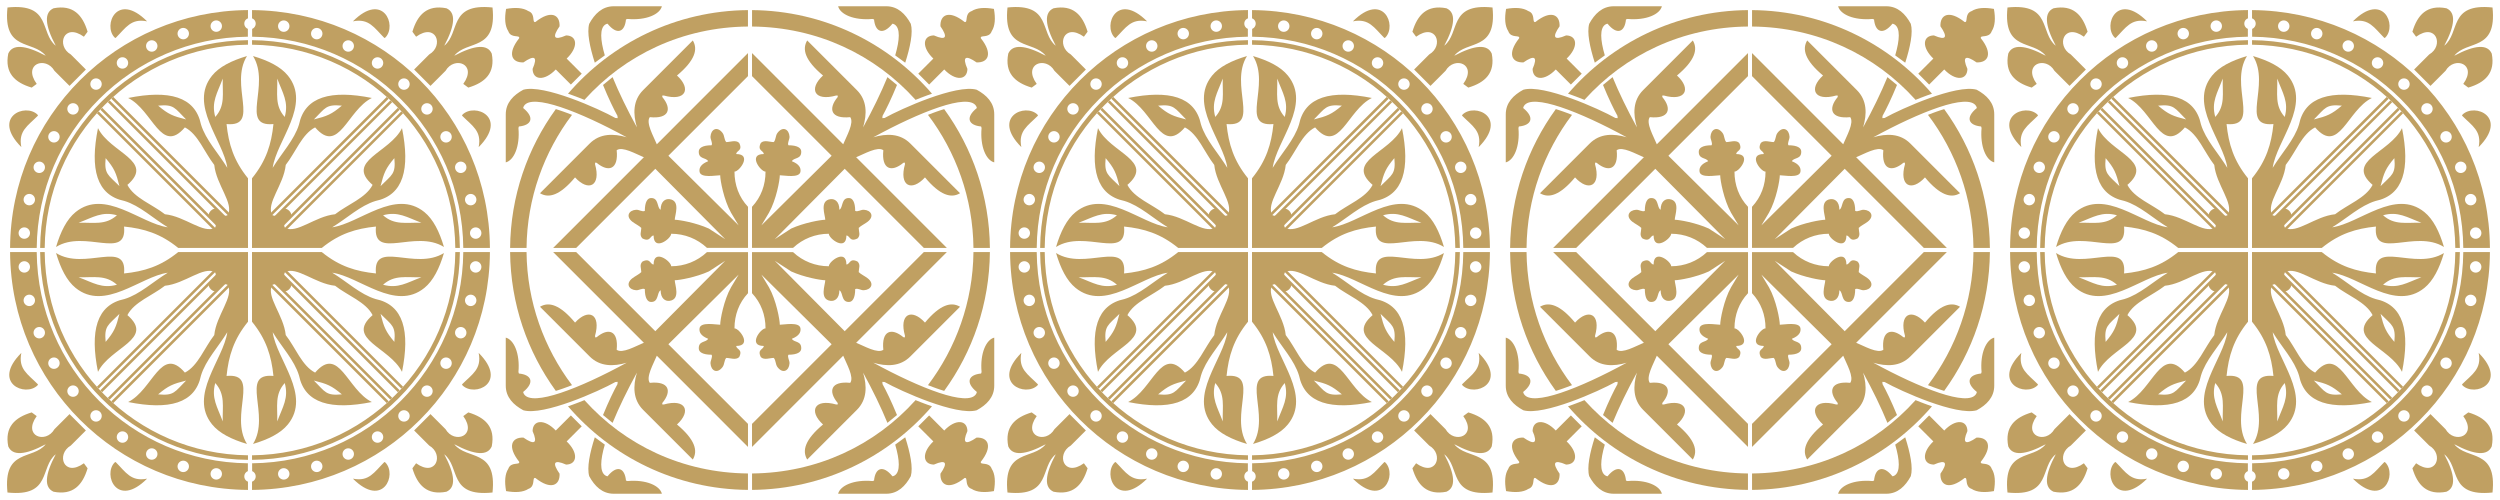 <?xml version="1.0" encoding="UTF-8"?>
<!DOCTYPE svg PUBLIC "-//W3C//DTD SVG 1.1//EN" "http://www.w3.org/Graphics/SVG/1.1/DTD/svg11.dtd">
<!-- Creator: CorelDRAW -->
<svg xmlns="http://www.w3.org/2000/svg" xmlns:xlink="http://www.w3.org/1999/xlink" xml:space="preserve" width="186mm" height="37.2mm" style="shape-rendering:geometricPrecision; text-rendering:geometricPrecision; image-rendering:optimizeQuality; fill-rule:evenodd; clip-rule:evenodd"
viewBox="0 0 186 37.2">
 <defs>
  <style type="text/css">
   <![CDATA[
    .fil0 {fill:#C0A062}
   ]]>
  </style>
 </defs>
 <g id="Layer_x0020_1">
  <g id="_195349480">
   <g>
    <g>
     <path id="_195239072" class="fil0" d="M183.013 18.445l-0.339 0c-0.077,-8.316 -6.81,-15.034 -15.123,-15.118l0 -0.339c8.506,0.075 15.382,6.952 15.463,15.457zm0.255 0l1.982 0c-0.054,-9.766 -7.938,-17.623 -17.699,-17.694l0 0.615c0.058,0.019 0.107,0.048 0.149,0.09 0.166,0.166 0.166,0.434 0,0.6 -0.041,0.041 -0.089,0.073 -0.141,0.093l-0.001 0.583c8.642,0.084 15.633,7.069 15.71,15.712zm-13.057 -16.801c0.166,0.166 0.166,0.434 0,0.6 -0.166,0.166 -0.434,0.166 -0.6,0 -0.166,-0.166 -0.166,-0.434 0,-0.6 0.166,-0.166 0.434,-0.166 0.6,0zm2.455 0.558c0.166,0.166 0.166,0.434 0,0.6 -0.166,0.166 -0.434,0.166 -0.6,0 -0.166,-0.166 -0.166,-0.434 0,-0.6 0.166,-0.166 0.434,-0.166 0.6,0zm2.344 0.92c0.166,0.166 0.166,0.434 0,0.6 -0.166,0.166 -0.434,0.166 -0.6,0 -0.166,-0.166 -0.166,-0.434 0,-0.6 0.166,-0.166 0.434,-0.166 0.6,0zm2.179 1.262c0.166,0.166 0.166,0.434 0,0.6 -0.166,0.166 -0.434,0.166 -0.6,0 -0.166,-0.166 -0.166,-0.434 0,-0.6 0.166,-0.166 0.434,-0.166 0.6,0zm1.966 1.572c0.166,0.166 0.166,0.434 0,0.6 -0.166,0.166 -0.434,0.166 -0.6,0 -0.166,-0.166 -0.166,-0.434 0,-0.6 0.166,-0.166 0.434,-0.166 0.6,0zm1.712 1.846c0.166,0.166 0.166,0.434 0,0.6 -0.166,0.166 -0.434,0.166 -0.6,0 -0.166,-0.166 -0.166,-0.434 0,-0.6 0.166,-0.166 0.434,-0.166 0.6,0zm1.419 2.079c0.166,0.166 0.166,0.434 0,0.6 -0.166,0.166 -0.434,0.166 -0.6,0 -0.166,-0.166 -0.166,-0.434 0,-0.6 0.166,-0.166 0.434,-0.166 0.6,0zm1.093 2.267c0.166,0.166 0.166,0.434 0,0.6 -0.166,0.166 -0.434,0.166 -0.6,0 -0.166,-0.166 -0.166,-0.434 0,-0.6 0.166,-0.166 0.434,-0.166 0.6,0zm0.741 2.405c0.166,0.166 0.166,0.434 0,0.6 -0.166,0.166 -0.434,0.166 -0.6,0 -0.166,-0.166 -0.166,-0.434 0,-0.6 0.166,-0.166 0.434,-0.166 0.6,0zm0.372 2.489c0.166,0.166 0.166,0.434 0,0.6 -0.166,0.166 -0.434,0.166 -0.6,0 -0.166,-0.166 -0.166,-0.434 0,-0.6 0.166,-0.166 0.434,-0.166 0.6,0z"/>
     <g>
      <path id="_195248672" class="fil0" d="M180.219 5.781l-0.608 -0.608 1.122 -1.122c1.119,-0.648 0.521,-2.395 -0.975,-1.319l-0.275 -0.373c0.374,-1.252 1.083,-2.025 2.529,-1.745 0.714,0.315 0.661,1.245 -0.16,2.788 1.197,-0.948 0.296,-3.188 3.591,-2.845 0.343,3.294 -1.897,2.394 -2.845,3.591 1.544,-0.82 2.473,-0.874 2.788,-0.16 0.28,1.446 -0.493,2.155 -1.745,2.529l-0.373 -0.275c1.075,-1.495 -0.671,-2.094 -1.319,-0.975l-1.122 1.122 -0.608 -0.608zm-2.82 -2.954c-0.77,-0.77 -1.146,-1.479 -2.343,-1.239 2.244,-2.244 3.308,0.309 2.413,1.205l-0.069 0.035zm5.774 5.774c0.77,0.77 1.479,1.146 1.239,2.343 2.244,-2.244 -0.309,-3.308 -1.205,-2.413l-0.035 0.069z"/>
      <polygon id="_195250488" class="fil0" points="177.575,7.209 168.977,15.807 167.551,18.445 170.057,17.159 178.791,8.425 178.661,8.284 169.841,17.104 169.72,16.978 178.538,8.161 178.399,8.021 168.819,17.602 168.401,17.18 177.979,7.601 177.843,7.466 168.994,16.315 168.871,16.191 177.72,7.343 "/>
      <path id="_195252976" class="fil0" d="M177.114 13.845c0.243,-0.97 0.38,-1.322 1.026,-2.079 0.114,1.192 -0.172,1.226 -1.026,2.079zm3.038 2.727c-1.129,-0.029 -1.999,0.204 -2.853,-0.556 1.114,-0.313 1.774,0.154 2.853,0.556zm-12.602 1.873l5.192 -0c1.317,-1.071 2.55,-1.438 4.028,-1.59 -0.239,2.556 2.909,0.176 5.06,1.52 -0.339,-1.145 -0.797,-2.062 -1.454,-2.595 -2.181,-1.768 -4.821,0.843 -6.861,1.131 1.075,-0.653 2.089,-1.616 3.226,-1.959 2.089,-0.43 2.577,-2.397 1.969,-5.418 -0.916,1.841 -4.251,2.444 -2.189,4.221 -0.496,0.976 -1.861,1.456 -2.791,2.185 -1.491,0.15 -2.859,1.48 -3.729,1.009 -0.336,-0.616 0.863,-0.691 0.317,-1.268 -0.577,-0.546 -0.652,0.652 -1.268,0.317 -0.471,-0.87 0.859,-2.238 1.009,-3.729 0.728,-0.93 1.209,-2.295 2.185,-2.791 1.777,2.062 2.38,-1.273 4.221,-2.189 -3.021,-0.608 -4.988,-0.12 -5.418,1.97 -0.343,1.137 -1.306,2.151 -1.959,3.226 0.289,-2.04 2.899,-4.68 1.131,-6.861 -0.533,-0.657 -1.449,-1.115 -2.595,-1.454 1.344,2.151 -1.036,5.298 1.52,5.06 -0.151,1.478 -0.525,2.719 -1.595,4.035l0 5.18zm4.605 -9.559c0.97,-0.243 1.322,-0.38 2.079,-1.026 -1.192,-0.114 -1.226,0.172 -2.079,1.026zm-2.727 -3.038c0.029,1.129 -0.204,1.999 0.556,2.853 0.313,-1.114 -0.154,-1.774 -0.556,-2.853z"/>
     </g>
    </g>
    <g>
     <path id="_146709520" class="fil0" d="M183.013 18.756l-0.339 0c-0.077,8.316 -6.81,15.034 -15.123,15.118l0 0.339c8.506,-0.075 15.382,-6.952 15.463,-15.457zm0.255 0l1.982 0c-0.054,9.766 -7.938,17.623 -17.699,17.694l0 -0.615c0.058,-0.019 0.107,-0.048 0.149,-0.09 0.166,-0.166 0.166,-0.434 0,-0.6 -0.041,-0.041 -0.089,-0.073 -0.141,-0.093l-0.001 -0.583c8.642,-0.084 15.633,-7.069 15.71,-15.712zm-13.057 16.801c0.166,-0.166 0.166,-0.434 0,-0.6 -0.166,-0.166 -0.434,-0.166 -0.6,0 -0.166,0.166 -0.166,0.434 0,0.6 0.166,0.166 0.434,0.166 0.6,0zm2.455 -0.558c0.166,-0.166 0.166,-0.434 0,-0.6 -0.166,-0.166 -0.434,-0.166 -0.6,0 -0.166,0.166 -0.166,0.434 0,0.6 0.166,0.166 0.434,0.166 0.6,0zm2.344 -0.92c0.166,-0.166 0.166,-0.434 0,-0.6 -0.166,-0.166 -0.434,-0.166 -0.6,0 -0.166,0.166 -0.166,0.434 0,0.6 0.166,0.166 0.434,0.166 0.6,0zm2.179 -1.262c0.166,-0.166 0.166,-0.434 0,-0.6 -0.166,-0.166 -0.434,-0.166 -0.6,0 -0.166,0.166 -0.166,0.434 0,0.6 0.166,0.166 0.434,0.166 0.6,0zm1.966 -1.572c0.166,-0.166 0.166,-0.434 0,-0.6 -0.166,-0.166 -0.434,-0.166 -0.6,0 -0.166,0.166 -0.166,0.434 0,0.6 0.166,0.166 0.434,0.166 0.6,0zm1.712 -1.846c0.166,-0.166 0.166,-0.434 0,-0.6 -0.166,-0.166 -0.434,-0.166 -0.6,0 -0.166,0.166 -0.166,0.434 0,0.6 0.166,0.166 0.434,0.166 0.6,0zm1.419 -2.079c0.166,-0.166 0.166,-0.434 0,-0.6 -0.166,-0.166 -0.434,-0.166 -0.6,0 -0.166,0.166 -0.166,0.434 0,0.6 0.166,0.166 0.434,0.166 0.6,0zm1.093 -2.267c0.166,-0.166 0.166,-0.434 0,-0.6 -0.166,-0.166 -0.434,-0.166 -0.6,0 -0.166,0.166 -0.166,0.434 0,0.6 0.166,0.166 0.434,0.166 0.6,0zm0.741 -2.405c0.166,-0.166 0.166,-0.434 0,-0.6 -0.166,-0.166 -0.434,-0.166 -0.6,0 -0.166,0.166 -0.166,0.434 0,0.6 0.166,0.166 0.434,0.166 0.6,0zm0.372 -2.489c0.166,-0.166 0.166,-0.434 0,-0.6 -0.166,-0.166 -0.434,-0.166 -0.6,0 -0.166,0.166 -0.166,0.434 0,0.6 0.166,0.166 0.434,0.166 0.6,0z"/>
     <g>
      <path id="_147021072" class="fil0" d="M180.219 31.419l-0.608 0.608 1.122 1.122c1.119,0.648 0.521,2.395 -0.975,1.319l-0.275 0.373c0.374,1.252 1.083,2.025 2.529,1.745 0.714,-0.315 0.661,-1.245 -0.16,-2.788 1.197,0.948 0.296,3.188 3.591,2.845 0.343,-3.294 -1.897,-2.394 -2.845,-3.591 1.544,0.82 2.473,0.874 2.788,0.16 0.28,-1.446 -0.493,-2.155 -1.745,-2.529l-0.373 0.275c1.075,1.495 -0.671,2.094 -1.319,0.975l-1.122 -1.122 -0.608 0.608zm-2.82 2.954c-0.77,0.77 -1.146,1.479 -2.343,1.239 2.244,2.244 3.308,-0.309 2.413,-1.205l-0.069 -0.035zm5.774 -5.774c0.77,-0.77 1.479,-1.146 1.239,-2.343 2.244,2.244 -0.309,3.308 -1.205,2.413l-0.035 -0.069z"/>
      <polygon id="_148216384" class="fil0" points="177.575,29.991 168.977,21.393 167.55,18.756 170.057,20.041 178.791,28.775 178.661,28.916 169.84,20.096 169.72,20.222 178.538,29.04 178.399,29.179 168.818,19.599 168.4,20.021 177.979,29.599 177.843,29.734 168.994,20.885 168.871,21.009 177.719,29.858 "/>
      <path id="_195342552" class="fil0" d="M177.114 23.355c0.243,0.97 0.38,1.322 1.026,2.079 0.114,-1.192 -0.172,-1.226 -1.026,-2.079zm3.038 -2.727c-1.129,0.029 -1.999,-0.204 -2.853,0.556 1.114,0.313 1.774,-0.154 2.853,-0.556zm-12.602 -1.873l5.192 0c1.317,1.071 2.55,1.438 4.028,1.59 -0.239,-2.556 2.909,-0.176 5.06,-1.52 -0.339,1.145 -0.797,2.062 -1.454,2.595 -2.181,1.768 -4.821,-0.843 -6.861,-1.131 1.075,0.653 2.089,1.616 3.226,1.959 2.089,0.43 2.577,2.397 1.969,5.418 -0.916,-1.841 -4.251,-2.444 -2.189,-4.221 -0.496,-0.976 -1.861,-1.456 -2.791,-2.185 -1.491,-0.15 -2.859,-1.48 -3.729,-1.009 -0.336,0.616 0.863,0.691 0.317,1.268 -0.577,0.546 -0.652,-0.652 -1.268,-0.317 -0.471,0.87 0.859,2.238 1.009,3.729 0.728,0.93 1.209,2.295 2.185,2.791 1.777,-2.062 2.38,1.273 4.221,2.189 -3.021,0.608 -4.988,0.12 -5.418,-1.97 -0.343,-1.137 -1.306,-2.151 -1.959,-3.226 0.289,2.04 2.899,4.68 1.131,6.861 -0.533,0.657 -1.449,1.115 -2.595,1.454 1.344,-2.151 -1.036,-5.298 1.52,-5.06 -0.151,-1.478 -0.525,-2.719 -1.595,-4.035l0 -5.18zm4.605 9.559c0.97,0.243 1.322,0.38 2.079,1.026 -1.192,0.114 -1.226,-0.172 -2.079,-1.026zm-2.727 3.038c0.029,-1.129 -0.204,-1.999 0.556,-2.853 0.313,1.114 -0.154,1.774 -0.556,2.853z"/>
     </g>
    </g>
    <g>
     <path id="_195291776" class="fil0" d="M151.787 18.444l0.339 0c0.077,-8.316 6.81,-15.034 15.123,-15.118l0 -0.339c-8.506,0.075 -15.382,6.952 -15.463,15.457zm-0.255 0l-1.982 0c0.054,-9.766 7.938,-17.623 17.699,-17.694l0 0.615c-0.058,0.019 -0.107,0.048 -0.149,0.09 -0.166,0.166 -0.166,0.434 -0,0.6 0.041,0.041 0.089,0.073 0.141,0.093l0.001 0.583c-8.642,0.084 -15.633,7.069 -15.71,15.712zm13.057 -16.801c-0.166,0.166 -0.166,0.434 -0,0.6 0.166,0.166 0.434,0.166 0.6,0 0.166,-0.166 0.166,-0.434 0,-0.6 -0.166,-0.166 -0.434,-0.166 -0.6,0zm-2.455 0.558c-0.166,0.166 -0.166,0.434 -0,0.6 0.166,0.166 0.434,0.166 0.6,0 0.166,-0.166 0.166,-0.434 0,-0.6 -0.166,-0.166 -0.434,-0.166 -0.6,0zm-2.344 0.92c-0.166,0.166 -0.166,0.434 0,0.6 0.166,0.166 0.434,0.166 0.6,0 0.166,-0.166 0.166,-0.434 0,-0.6 -0.166,-0.166 -0.434,-0.166 -0.6,0zm-2.179 1.262c-0.166,0.166 -0.166,0.434 0,0.6 0.166,0.166 0.434,0.166 0.6,0 0.166,-0.166 0.166,-0.434 0,-0.6 -0.166,-0.166 -0.434,-0.166 -0.6,0zm-1.966 1.572c-0.166,0.166 -0.166,0.434 0,0.6 0.166,0.166 0.434,0.166 0.6,0 0.166,-0.166 0.166,-0.434 0,-0.6 -0.166,-0.166 -0.434,-0.166 -0.6,0zm-1.712 1.846c-0.166,0.166 -0.166,0.434 0,0.6 0.166,0.166 0.434,0.166 0.6,0 0.166,-0.166 0.166,-0.434 0,-0.6 -0.166,-0.166 -0.434,-0.166 -0.6,0zm-1.419 2.079c-0.166,0.166 -0.166,0.434 0,0.6 0.166,0.166 0.434,0.166 0.6,0 0.166,-0.166 0.166,-0.434 0,-0.6 -0.166,-0.166 -0.434,-0.166 -0.6,0zm-1.093 2.267c-0.166,0.166 -0.166,0.434 -0,0.6 0.166,0.166 0.434,0.166 0.6,0 0.166,-0.166 0.166,-0.434 0,-0.6 -0.166,-0.166 -0.434,-0.166 -0.6,0zm-0.741 2.405c-0.166,0.166 -0.166,0.434 -0,0.6 0.166,0.166 0.434,0.166 0.6,0 0.166,-0.166 0.166,-0.434 0,-0.6 -0.166,-0.166 -0.434,-0.166 -0.6,0zm-0.372 2.489c-0.166,0.166 -0.166,0.434 0,0.6 0.166,0.166 0.434,0.166 0.6,0 0.166,-0.166 0.166,-0.434 0,-0.6 -0.166,-0.166 -0.434,-0.166 -0.6,0z"/>
     <g>
      <path id="_144546240" class="fil0" d="M154.581 5.781l0.608 -0.608 -1.122 -1.122c-1.119,-0.648 -0.521,-2.395 0.975,-1.319l0.275 -0.373c-0.374,-1.252 -1.083,-2.025 -2.529,-1.745 -0.714,0.315 -0.661,1.245 0.16,2.788 -1.197,-0.948 -0.296,-3.188 -3.591,-2.845 -0.343,3.294 1.897,2.394 2.845,3.591 -1.544,-0.82 -2.473,-0.874 -2.788,-0.16 -0.28,1.446 0.493,2.155 1.745,2.529l0.373 -0.275c-1.075,-1.495 0.671,-2.094 1.319,-0.975l1.122 1.122 0.608 -0.608zm2.82 -2.954c0.77,-0.77 1.146,-1.479 2.343,-1.239 -2.244,-2.244 -3.308,0.309 -2.413,1.205l0.069 0.035zm-5.774 5.774c-0.77,0.77 -1.479,1.146 -1.239,2.343 -2.244,-2.244 0.309,-3.308 1.205,-2.413l0.035 0.069z"/>
      <polygon id="_146427272" class="fil0" points="157.225,7.209 165.823,15.807 167.25,18.444 164.743,17.159 156.009,8.425 156.139,8.284 164.96,17.104 165.08,16.978 156.263,8.16 156.402,8.021 165.982,17.602 166.4,17.179 156.821,7.601 156.957,7.466 165.806,16.315 165.929,16.191 157.081,7.342 "/>
      <path id="_196882128" class="fil0" d="M157.686 13.845c-0.243,-0.97 -0.38,-1.322 -1.026,-2.079 -0.114,1.192 0.172,1.226 1.026,2.079zm-3.038 2.727c1.129,-0.029 1.999,0.204 2.853,-0.556 -1.114,-0.313 -1.774,0.154 -2.853,0.556zm12.602 1.873l-5.192 -0c-1.317,-1.071 -2.55,-1.438 -4.028,-1.59 0.239,2.556 -2.909,0.176 -5.06,1.52 0.339,-1.145 0.797,-2.062 1.454,-2.595 2.181,-1.768 4.821,0.843 6.861,1.131 -1.075,-0.653 -2.089,-1.616 -3.226,-1.959 -2.089,-0.43 -2.577,-2.397 -1.969,-5.418 0.916,1.841 4.251,2.444 2.189,4.221 0.496,0.976 1.861,1.456 2.791,2.185 1.491,0.15 2.859,1.48 3.729,1.009 0.336,-0.616 -0.863,-0.691 -0.317,-1.268 0.577,-0.546 0.652,0.652 1.268,0.317 0.471,-0.87 -0.859,-2.238 -1.009,-3.729 -0.728,-0.93 -1.209,-2.295 -2.185,-2.791 -1.777,2.062 -2.38,-1.273 -4.221,-2.189 3.021,-0.608 4.988,-0.12 5.418,1.97 0.343,1.137 1.306,2.151 1.959,3.226 -0.289,-2.04 -2.899,-4.68 -1.131,-6.861 0.533,-0.657 1.449,-1.115 2.595,-1.454 -1.344,2.151 1.036,5.298 -1.52,5.06 0.151,1.478 0.525,2.719 1.595,4.035l0 5.18zm-4.605 -9.559c-0.97,-0.243 -1.322,-0.38 -2.079,-1.026 1.192,-0.114 1.226,0.172 2.079,1.026zm2.727 -3.038c-0.029,1.129 0.204,1.999 -0.556,2.853 -0.313,-1.114 0.154,-1.774 0.556,-2.853z"/>
     </g>
    </g>
    <g>
     <path id="_146273488" class="fil0" d="M151.787 18.756l0.339 0c0.077,8.316 6.81,15.034 15.123,15.118l0 0.339c-8.506,-0.075 -15.382,-6.952 -15.463,-15.457zm-0.255 0l-1.982 0c0.054,9.766 7.938,17.623 17.699,17.694l0 -0.615c-0.058,-0.019 -0.107,-0.048 -0.149,-0.09 -0.166,-0.166 -0.166,-0.434 -0,-0.6 0.041,-0.041 0.089,-0.073 0.141,-0.093l0.001 -0.583c-8.642,-0.084 -15.633,-7.069 -15.71,-15.712zm13.057 16.801c-0.166,-0.166 -0.166,-0.434 -0,-0.6 0.166,-0.166 0.434,-0.166 0.6,0 0.166,0.166 0.166,0.434 0,0.6 -0.166,0.166 -0.434,0.166 -0.6,0zm-2.455 -0.558c-0.166,-0.166 -0.166,-0.434 -0,-0.6 0.166,-0.166 0.434,-0.166 0.6,0 0.166,0.166 0.166,0.434 0,0.6 -0.166,0.166 -0.434,0.166 -0.6,0zm-2.344 -0.92c-0.166,-0.166 -0.166,-0.434 0,-0.6 0.166,-0.166 0.434,-0.166 0.6,0 0.166,0.166 0.166,0.434 0,0.6 -0.166,0.166 -0.434,0.166 -0.6,0zm-2.179 -1.262c-0.166,-0.166 -0.166,-0.434 0,-0.6 0.166,-0.166 0.434,-0.166 0.6,0 0.166,0.166 0.166,0.434 0,0.6 -0.166,0.166 -0.434,0.166 -0.6,0zm-1.966 -1.572c-0.166,-0.166 -0.166,-0.434 0,-0.6 0.166,-0.166 0.434,-0.166 0.6,0 0.166,0.166 0.166,0.434 0,0.6 -0.166,0.166 -0.434,0.166 -0.6,0zm-1.712 -1.846c-0.166,-0.166 -0.166,-0.434 0,-0.6 0.166,-0.166 0.434,-0.166 0.6,0 0.166,0.166 0.166,0.434 0,0.6 -0.166,0.166 -0.434,0.166 -0.6,0zm-1.419 -2.079c-0.166,-0.166 -0.166,-0.434 0,-0.6 0.166,-0.166 0.434,-0.166 0.6,0 0.166,0.166 0.166,0.434 0,0.6 -0.166,0.166 -0.434,0.166 -0.6,0zm-1.093 -2.267c-0.166,-0.166 -0.166,-0.434 -0,-0.6 0.166,-0.166 0.434,-0.166 0.6,0 0.166,0.166 0.166,0.434 0,0.6 -0.166,0.166 -0.434,0.166 -0.6,0zm-0.741 -2.405c-0.166,-0.166 -0.166,-0.434 -0,-0.6 0.166,-0.166 0.434,-0.166 0.6,0 0.166,0.166 0.166,0.434 0,0.6 -0.166,0.166 -0.434,0.166 -0.6,0zm-0.372 -2.489c-0.166,-0.166 -0.166,-0.434 0,-0.6 0.166,-0.166 0.434,-0.166 0.6,0 0.166,0.166 0.166,0.434 0,0.6 -0.166,0.166 -0.434,0.166 -0.6,0z"/>
     <g>
      <path id="_195284104" class="fil0" d="M154.581 31.419l0.608 0.608 -1.122 1.122c-1.119,0.648 -0.521,2.395 0.975,1.319l0.275 0.373c-0.374,1.252 -1.083,2.025 -2.529,1.745 -0.714,-0.315 -0.661,-1.245 0.16,-2.788 -1.197,0.948 -0.296,3.188 -3.591,2.845 -0.343,-3.294 1.897,-2.394 2.845,-3.591 -1.544,0.82 -2.473,0.874 -2.788,0.16 -0.28,-1.446 0.493,-2.155 1.745,-2.529l0.373 0.275c-1.075,1.495 0.671,2.094 1.319,0.975l1.122 -1.122 0.608 0.608zm2.82 2.954c0.77,0.77 1.146,1.479 2.343,1.239 -2.244,2.244 -3.308,-0.309 -2.413,-1.205l0.069 -0.035zm-5.774 -5.774c-0.77,-0.77 -1.479,-1.146 -1.239,-2.343 -2.244,2.244 0.309,3.308 1.205,2.413l0.035 -0.069z"/>
      <polygon id="_195283008" class="fil0" points="157.225,29.991 165.823,21.393 167.25,18.756 164.743,20.041 156.009,28.775 156.139,28.917 164.959,20.096 165.08,20.222 156.262,29.04 156.401,29.179 165.981,19.599 166.399,20.021 156.821,29.599 156.957,29.735 165.806,20.885 165.929,21.01 157.081,29.858 "/>
      <path id="_195281912" class="fil0" d="M157.686 23.355c-0.243,0.97 -0.38,1.322 -1.026,2.079 -0.114,-1.192 0.172,-1.226 1.026,-2.079zm-3.038 -2.727c1.129,0.029 1.999,-0.204 2.853,0.556 -1.114,0.313 -1.774,-0.154 -2.853,-0.556zm12.602 -1.873l-5.192 0c-1.317,1.071 -2.55,1.438 -4.028,1.59 0.239,-2.556 -2.909,-0.176 -5.06,-1.52 0.339,1.145 0.797,2.062 1.454,2.595 2.181,1.768 4.821,-0.843 6.861,-1.131 -1.075,0.653 -2.089,1.616 -3.226,1.959 -2.089,0.43 -2.577,2.397 -1.969,5.418 0.916,-1.841 4.251,-2.444 2.189,-4.221 0.496,-0.976 1.861,-1.456 2.791,-2.185 1.491,-0.15 2.859,-1.48 3.729,-1.009 0.336,0.616 -0.863,0.691 -0.317,1.268 0.577,0.546 0.652,-0.652 1.268,-0.317 0.471,0.87 -0.859,2.238 -1.009,3.729 -0.728,0.93 -1.209,2.295 -2.185,2.791 -1.777,-2.062 -2.38,1.273 -4.221,2.189 3.021,0.608 4.988,0.12 5.418,-1.97 0.343,-1.137 1.306,-2.151 1.959,-3.226 -0.289,2.04 -2.899,4.68 -1.131,6.861 0.533,0.657 1.449,1.115 2.595,1.454 -1.344,-2.151 1.036,-5.298 -1.52,-5.06 0.151,-1.478 0.525,-2.719 1.595,-4.035l0 -5.18zm-4.605 9.559c-0.97,0.243 -1.322,0.38 -2.079,1.026 1.192,0.114 1.226,-0.172 2.079,-1.026zm2.727 3.038c-0.029,-1.129 0.204,-1.999 -0.556,-2.853 -0.313,1.114 0.154,1.774 0.556,2.853z"/>
     </g>
    </g>
   </g>
   <g>
    <g>
     <path id="_146640384" class="fil0" d="M108.613 18.445l-0.339 0c-0.077,-8.316 -6.81,-15.034 -15.123,-15.118l0 -0.339c8.506,0.075 15.382,6.952 15.463,15.457zm0.255 0l1.982 0c-0.054,-9.766 -7.938,-17.623 -17.699,-17.694l0 0.615c0.058,0.019 0.107,0.048 0.149,0.09 0.166,0.166 0.166,0.434 0,0.6 -0.041,0.041 -0.089,0.073 -0.141,0.093l-0.001 0.583c8.642,0.084 15.633,7.069 15.71,15.712zm-13.057 -16.801c0.166,0.166 0.166,0.434 0,0.6 -0.166,0.166 -0.434,0.166 -0.6,0 -0.166,-0.166 -0.166,-0.434 0,-0.6 0.166,-0.166 0.434,-0.166 0.6,0zm2.455 0.558c0.166,0.166 0.166,0.434 0,0.6 -0.166,0.166 -0.434,0.166 -0.6,0 -0.166,-0.166 -0.166,-0.434 0,-0.6 0.166,-0.166 0.434,-0.166 0.6,0zm2.344 0.92c0.166,0.166 0.166,0.434 0,0.6 -0.166,0.166 -0.434,0.166 -0.6,0 -0.166,-0.166 -0.166,-0.434 0,-0.6 0.166,-0.166 0.434,-0.166 0.6,0zm2.179 1.262c0.166,0.166 0.166,0.434 0,0.6 -0.166,0.166 -0.434,0.166 -0.6,0 -0.166,-0.166 -0.166,-0.434 0,-0.6 0.166,-0.166 0.434,-0.166 0.6,0zm1.966 1.572c0.166,0.166 0.166,0.434 0,0.6 -0.166,0.166 -0.434,0.166 -0.6,0 -0.166,-0.166 -0.166,-0.434 0,-0.6 0.166,-0.166 0.434,-0.166 0.6,0zm1.712 1.846c0.166,0.166 0.166,0.434 0,0.6 -0.166,0.166 -0.434,0.166 -0.6,0 -0.166,-0.166 -0.166,-0.434 0,-0.6 0.166,-0.166 0.434,-0.166 0.6,0zm1.419 2.079c0.166,0.166 0.166,0.434 0,0.6 -0.166,0.166 -0.434,0.166 -0.6,0 -0.166,-0.166 -0.166,-0.434 0,-0.6 0.166,-0.166 0.434,-0.166 0.6,0zm1.093 2.267c0.166,0.166 0.166,0.434 0,0.6 -0.166,0.166 -0.434,0.166 -0.6,0 -0.166,-0.166 -0.166,-0.434 0,-0.6 0.166,-0.166 0.434,-0.166 0.6,0zm0.741 2.405c0.166,0.166 0.166,0.434 0,0.6 -0.166,0.166 -0.434,0.166 -0.6,0 -0.166,-0.166 -0.166,-0.434 0,-0.6 0.166,-0.166 0.434,-0.166 0.6,0zm0.372 2.489c0.166,0.166 0.166,0.434 0,0.6 -0.166,0.166 -0.434,0.166 -0.6,0 -0.166,-0.166 -0.166,-0.434 0,-0.6 0.166,-0.166 0.434,-0.166 0.6,0z"/>
     <g>
      <path id="_195293976" class="fil0" d="M105.819 5.781l-0.608 -0.608 1.122 -1.122c1.119,-0.648 0.521,-2.395 -0.975,-1.319l-0.275 -0.373c0.374,-1.252 1.083,-2.025 2.529,-1.745 0.714,0.315 0.661,1.245 -0.16,2.788 1.197,-0.948 0.296,-3.188 3.591,-2.845 0.343,3.294 -1.897,2.394 -2.845,3.591 1.544,-0.82 2.473,-0.874 2.788,-0.16 0.28,1.446 -0.493,2.155 -1.745,2.529l-0.373 -0.275c1.075,-1.495 -0.671,-2.094 -1.319,-0.975l-1.122 1.122 -0.608 -0.608zm-2.82 -2.954c-0.77,-0.77 -1.146,-1.479 -2.343,-1.239 2.244,-2.244 3.308,0.309 2.413,1.205l-0.069 0.035zm5.774 5.774c0.77,0.77 1.479,1.146 1.239,2.343 2.244,-2.244 -0.309,-3.308 -1.205,-2.413l-0.035 0.069z"/>
      <polygon id="_195295072" class="fil0" points="103.175,7.209 94.577,15.807 93.15,18.445 95.657,17.159 104.391,8.425 104.261,8.284 95.441,17.104 95.32,16.978 104.138,8.161 103.999,8.021 94.419,17.602 94.001,17.18 103.579,7.601 103.443,7.466 94.594,16.315 94.471,16.191 103.32,7.343 "/>
      <path id="_195296168" class="fil0" d="M102.714 13.845c0.243,-0.97 0.38,-1.322 1.026,-2.079 0.114,1.192 -0.172,1.226 -1.026,2.079zm3.038 2.727c-1.129,-0.029 -1.999,0.204 -2.853,-0.556 1.114,-0.313 1.774,0.154 2.853,0.556zm-12.602 1.873l5.192 -0c1.317,-1.071 2.55,-1.438 4.028,-1.59 -0.239,2.556 2.909,0.176 5.06,1.52 -0.339,-1.145 -0.797,-2.062 -1.454,-2.595 -2.181,-1.768 -4.821,0.843 -6.861,1.131 1.075,-0.653 2.089,-1.616 3.226,-1.959 2.089,-0.43 2.577,-2.397 1.969,-5.418 -0.916,1.841 -4.251,2.444 -2.189,4.221 -0.496,0.976 -1.861,1.456 -2.791,2.185 -1.491,0.15 -2.859,1.48 -3.729,1.009 -0.336,-0.616 0.863,-0.691 0.317,-1.268 -0.577,-0.546 -0.652,0.652 -1.268,0.317 -0.471,-0.87 0.859,-2.238 1.009,-3.729 0.728,-0.93 1.209,-2.295 2.185,-2.791 1.777,2.062 2.38,-1.273 4.221,-2.189 -3.021,-0.608 -4.988,-0.12 -5.418,1.97 -0.343,1.137 -1.306,2.151 -1.959,3.226 0.289,-2.04 2.899,-4.68 1.131,-6.861 -0.533,-0.657 -1.449,-1.115 -2.595,-1.454 1.344,2.151 -1.036,5.298 1.52,5.06 -0.151,1.478 -0.525,2.719 -1.595,4.035l0 5.18zm4.605 -9.559c0.97,-0.243 1.322,-0.38 2.079,-1.026 -1.192,-0.114 -1.226,0.172 -2.079,1.026zm-2.727 -3.038c0.029,1.129 -0.204,1.999 0.556,2.853 0.313,-1.114 -0.154,-1.774 -0.556,-2.853z"/>
     </g>
    </g>
    <g>
     <path id="_195297264" class="fil0" d="M108.613 18.756l-0.339 0c-0.077,8.316 -6.81,15.034 -15.123,15.118l0 0.339c8.506,-0.075 15.382,-6.952 15.463,-15.457zm0.255 0l1.982 0c-0.054,9.766 -7.938,17.623 -17.699,17.694l0 -0.615c0.058,-0.019 0.107,-0.048 0.149,-0.09 0.166,-0.166 0.166,-0.434 0,-0.6 -0.041,-0.041 -0.089,-0.073 -0.141,-0.093l-0.001 -0.583c8.642,-0.084 15.633,-7.069 15.71,-15.712zm-13.057 16.801c0.166,-0.166 0.166,-0.434 0,-0.6 -0.166,-0.166 -0.434,-0.166 -0.6,0 -0.166,0.166 -0.166,0.434 0,0.6 0.166,0.166 0.434,0.166 0.6,0zm2.455 -0.558c0.166,-0.166 0.166,-0.434 0,-0.6 -0.166,-0.166 -0.434,-0.166 -0.6,0 -0.166,0.166 -0.166,0.434 0,0.6 0.166,0.166 0.434,0.166 0.6,0zm2.344 -0.92c0.166,-0.166 0.166,-0.434 0,-0.6 -0.166,-0.166 -0.434,-0.166 -0.6,0 -0.166,0.166 -0.166,0.434 0,0.6 0.166,0.166 0.434,0.166 0.6,0zm2.179 -1.262c0.166,-0.166 0.166,-0.434 0,-0.6 -0.166,-0.166 -0.434,-0.166 -0.6,0 -0.166,0.166 -0.166,0.434 0,0.6 0.166,0.166 0.434,0.166 0.6,0zm1.966 -1.572c0.166,-0.166 0.166,-0.434 0,-0.6 -0.166,-0.166 -0.434,-0.166 -0.6,0 -0.166,0.166 -0.166,0.434 0,0.6 0.166,0.166 0.434,0.166 0.6,0zm1.712 -1.846c0.166,-0.166 0.166,-0.434 0,-0.6 -0.166,-0.166 -0.434,-0.166 -0.6,0 -0.166,0.166 -0.166,0.434 0,0.6 0.166,0.166 0.434,0.166 0.6,0zm1.419 -2.079c0.166,-0.166 0.166,-0.434 0,-0.6 -0.166,-0.166 -0.434,-0.166 -0.6,0 -0.166,0.166 -0.166,0.434 0,0.6 0.166,0.166 0.434,0.166 0.6,0zm1.093 -2.267c0.166,-0.166 0.166,-0.434 0,-0.6 -0.166,-0.166 -0.434,-0.166 -0.6,0 -0.166,0.166 -0.166,0.434 0,0.6 0.166,0.166 0.434,0.166 0.6,0zm0.741 -2.405c0.166,-0.166 0.166,-0.434 0,-0.6 -0.166,-0.166 -0.434,-0.166 -0.6,0 -0.166,0.166 -0.166,0.434 0,0.6 0.166,0.166 0.434,0.166 0.6,0zm0.372 -2.489c0.166,-0.166 0.166,-0.434 0,-0.6 -0.166,-0.166 -0.434,-0.166 -0.6,0 -0.166,0.166 -0.166,0.434 0,0.6 0.166,0.166 0.434,0.166 0.6,0z"/>
     <g>
      <path id="_195300552" class="fil0" d="M105.819 31.419l-0.608 0.608 1.122 1.122c1.119,0.648 0.521,2.395 -0.975,1.319l-0.275 0.373c0.374,1.252 1.083,2.025 2.529,1.745 0.714,-0.315 0.661,-1.245 -0.16,-2.788 1.197,0.948 0.296,3.188 3.591,2.845 0.343,-3.294 -1.897,-2.394 -2.845,-3.591 1.544,0.82 2.473,0.874 2.788,0.16 0.28,-1.446 -0.493,-2.155 -1.745,-2.529l-0.373 0.275c1.075,1.495 -0.671,2.094 -1.319,0.975l-1.122 -1.122 -0.608 0.608zm-2.82 2.954c-0.77,0.77 -1.146,1.479 -2.343,1.239 2.244,2.244 3.308,-0.309 2.413,-1.205l-0.069 -0.035zm5.774 -5.774c0.77,-0.77 1.479,-1.146 1.239,-2.343 2.244,2.244 -0.309,3.308 -1.205,2.413l-0.035 -0.069z"/>
      <polygon id="_195301648" class="fil0" points="103.175,29.991 94.577,21.393 93.15,18.756 95.657,20.041 104.391,28.775 104.261,28.916 95.44,20.096 95.32,20.222 104.138,29.04 103.999,29.179 94.418,19.599 94,20.021 103.579,29.599 103.443,29.734 94.594,20.885 94.471,21.009 103.319,29.858 "/>
      <path id="_195302744" class="fil0" d="M102.714 23.355c0.243,0.97 0.38,1.322 1.026,2.079 0.114,-1.192 -0.172,-1.226 -1.026,-2.079zm3.038 -2.727c-1.129,0.029 -1.999,-0.204 -2.853,0.556 1.114,0.313 1.774,-0.154 2.853,-0.556zm-12.602 -1.873l5.192 0c1.317,1.071 2.55,1.438 4.028,1.59 -0.239,-2.556 2.909,-0.176 5.06,-1.52 -0.339,1.145 -0.797,2.062 -1.454,2.595 -2.181,1.768 -4.821,-0.843 -6.861,-1.131 1.075,0.653 2.089,1.616 3.226,1.959 2.089,0.43 2.577,2.397 1.969,5.418 -0.916,-1.841 -4.251,-2.444 -2.189,-4.221 -0.496,-0.976 -1.861,-1.456 -2.791,-2.185 -1.491,-0.15 -2.859,-1.48 -3.729,-1.009 -0.336,0.616 0.863,0.691 0.317,1.268 -0.577,0.546 -0.652,-0.652 -1.268,-0.317 -0.471,0.87 0.859,2.238 1.009,3.729 0.728,0.93 1.209,2.295 2.185,2.791 1.777,-2.062 2.38,1.273 4.221,2.189 -3.021,0.608 -4.988,0.12 -5.418,-1.97 -0.343,-1.137 -1.306,-2.151 -1.959,-3.226 0.289,2.04 2.899,4.68 1.131,6.861 -0.533,0.657 -1.449,1.115 -2.595,1.454 1.344,-2.151 -1.036,-5.298 1.52,-5.06 -0.151,-1.478 -0.525,-2.719 -1.595,-4.035l0 -5.18zm4.605 9.559c0.97,0.243 1.322,0.38 2.079,1.026 -1.192,0.114 -1.226,-0.172 -2.079,-1.026zm-2.727 3.038c0.029,-1.129 -0.204,-1.999 0.556,-2.853 0.313,1.114 -0.154,1.774 -0.556,2.853z"/>
     </g>
    </g>
    <g>
     <path id="_195303840" class="fil0" d="M77.387 18.444l0.339 0c0.077,-8.316 6.81,-15.034 15.123,-15.118l0 -0.339c-8.506,0.075 -15.382,6.952 -15.463,15.457zm-0.255 0l-1.982 0c0.054,-9.766 7.938,-17.623 17.699,-17.694l0 0.615c-0.058,0.019 -0.107,0.048 -0.149,0.09 -0.166,0.166 -0.166,0.434 -0,0.6 0.041,0.041 0.089,0.073 0.141,0.093l0.001 0.583c-8.642,0.084 -15.633,7.069 -15.71,15.712zm13.057 -16.801c-0.166,0.166 -0.166,0.434 -0,0.6 0.166,0.166 0.434,0.166 0.6,0 0.166,-0.166 0.166,-0.434 0,-0.6 -0.166,-0.166 -0.434,-0.166 -0.6,0zm-2.455 0.558c-0.166,0.166 -0.166,0.434 -0,0.6 0.166,0.166 0.434,0.166 0.6,0 0.166,-0.166 0.166,-0.434 0,-0.6 -0.166,-0.166 -0.434,-0.166 -0.6,0zm-2.344 0.92c-0.166,0.166 -0.166,0.434 0,0.6 0.166,0.166 0.434,0.166 0.6,0 0.166,-0.166 0.166,-0.434 0,-0.6 -0.166,-0.166 -0.434,-0.166 -0.6,0zm-2.179 1.262c-0.166,0.166 -0.166,0.434 0,0.6 0.166,0.166 0.434,0.166 0.6,0 0.166,-0.166 0.166,-0.434 0,-0.6 -0.166,-0.166 -0.434,-0.166 -0.6,0zm-1.966 1.572c-0.166,0.166 -0.166,0.434 0,0.6 0.166,0.166 0.434,0.166 0.6,0 0.166,-0.166 0.166,-0.434 0,-0.6 -0.166,-0.166 -0.434,-0.166 -0.6,0zm-1.712 1.846c-0.166,0.166 -0.166,0.434 0,0.6 0.166,0.166 0.434,0.166 0.6,0 0.166,-0.166 0.166,-0.434 0,-0.6 -0.166,-0.166 -0.434,-0.166 -0.6,0zm-1.419 2.079c-0.166,0.166 -0.166,0.434 0,0.6 0.166,0.166 0.434,0.166 0.6,0 0.166,-0.166 0.166,-0.434 0,-0.6 -0.166,-0.166 -0.434,-0.166 -0.6,0zm-1.093 2.267c-0.166,0.166 -0.166,0.434 -0,0.6 0.166,0.166 0.434,0.166 0.6,0 0.166,-0.166 0.166,-0.434 0,-0.6 -0.166,-0.166 -0.434,-0.166 -0.6,0zm-0.741 2.405c-0.166,0.166 -0.166,0.434 -0,0.6 0.166,0.166 0.434,0.166 0.6,0 0.166,-0.166 0.166,-0.434 0,-0.6 -0.166,-0.166 -0.434,-0.166 -0.6,0zm-0.372 2.489c-0.166,0.166 -0.166,0.434 0,0.6 0.166,0.166 0.434,0.166 0.6,0 0.166,-0.166 0.166,-0.434 0,-0.6 -0.166,-0.166 -0.434,-0.166 -0.6,0z"/>
     <g>
      <path id="_195307128" class="fil0" d="M80.181 5.781l0.608 -0.608 -1.122 -1.122c-1.119,-0.648 -0.521,-2.395 0.975,-1.319l0.275 -0.373c-0.374,-1.252 -1.083,-2.025 -2.529,-1.745 -0.714,0.315 -0.661,1.245 0.16,2.788 -1.197,-0.948 -0.296,-3.188 -3.591,-2.845 -0.343,3.294 1.897,2.394 2.845,3.591 -1.544,-0.82 -2.473,-0.874 -2.788,-0.16 -0.28,1.446 0.493,2.155 1.745,2.529l0.373 -0.275c-1.075,-1.495 0.671,-2.094 1.319,-0.975l1.122 1.122 0.608 -0.608zm2.82 -2.954c0.77,-0.77 1.146,-1.479 2.343,-1.239 -2.244,-2.244 -3.308,0.309 -2.413,1.205l0.069 0.035zm-5.774 5.774c-0.77,0.77 -1.479,1.146 -1.239,2.343 -2.244,-2.244 0.309,-3.308 1.205,-2.413l0.035 0.069z"/>
      <polygon id="_195308224" class="fil0" points="82.825,7.209 91.423,15.807 92.85,18.444 90.343,17.159 81.609,8.425 81.739,8.284 90.56,17.104 90.68,16.978 81.862,8.16 82.001,8.021 91.582,17.602 92,17.179 82.421,7.601 82.557,7.466 91.406,16.315 91.529,16.191 82.681,7.342 "/>
      <path id="_195309320" class="fil0" d="M83.286 13.845c-0.243,-0.97 -0.38,-1.322 -1.026,-2.079 -0.114,1.192 0.172,1.226 1.026,2.079zm-3.038 2.727c1.129,-0.029 1.999,0.204 2.853,-0.556 -1.114,-0.313 -1.774,0.154 -2.853,0.556zm12.602 1.873l-5.192 -0c-1.317,-1.071 -2.55,-1.438 -4.028,-1.59 0.239,2.556 -2.909,0.176 -5.06,1.52 0.339,-1.145 0.797,-2.062 1.454,-2.595 2.181,-1.768 4.821,0.843 6.861,1.131 -1.075,-0.653 -2.089,-1.616 -3.226,-1.959 -2.089,-0.43 -2.577,-2.397 -1.969,-5.418 0.916,1.841 4.251,2.444 2.189,4.221 0.496,0.976 1.861,1.456 2.791,2.185 1.491,0.15 2.859,1.48 3.729,1.009 0.336,-0.616 -0.863,-0.691 -0.317,-1.268 0.577,-0.546 0.652,0.652 1.268,0.317 0.471,-0.87 -0.859,-2.238 -1.009,-3.729 -0.728,-0.93 -1.209,-2.295 -2.185,-2.791 -1.777,2.062 -2.38,-1.273 -4.221,-2.189 3.021,-0.608 4.988,-0.12 5.418,1.97 0.343,1.137 1.306,2.151 1.959,3.226 -0.289,-2.04 -2.899,-4.68 -1.131,-6.861 0.533,-0.657 1.449,-1.115 2.595,-1.454 -1.344,2.151 1.036,5.298 -1.52,5.06 0.151,1.478 0.525,2.719 1.595,4.035l0 5.18zm-4.605 -9.559c-0.97,-0.243 -1.322,-0.38 -2.079,-1.026 1.192,-0.114 1.226,0.172 2.079,1.026zm2.727 -3.038c-0.029,1.129 0.204,1.999 -0.556,2.853 -0.313,-1.114 0.154,-1.774 0.556,-2.853z"/>
     </g>
    </g>
    <g>
     <path id="_195310416" class="fil0" d="M77.387 18.756l0.339 0c0.077,8.316 6.81,15.034 15.123,15.118l0 0.339c-8.506,-0.075 -15.382,-6.952 -15.463,-15.457zm-0.255 0l-1.982 0c0.054,9.766 7.938,17.623 17.699,17.694l0 -0.615c-0.058,-0.019 -0.107,-0.048 -0.149,-0.09 -0.166,-0.166 -0.166,-0.434 -0,-0.6 0.041,-0.041 0.089,-0.073 0.141,-0.093l0.001 -0.583c-8.642,-0.084 -15.633,-7.069 -15.71,-15.712zm13.057 16.801c-0.166,-0.166 -0.166,-0.434 -0,-0.6 0.166,-0.166 0.434,-0.166 0.6,0 0.166,0.166 0.166,0.434 0,0.6 -0.166,0.166 -0.434,0.166 -0.6,0zm-2.455 -0.558c-0.166,-0.166 -0.166,-0.434 -0,-0.6 0.166,-0.166 0.434,-0.166 0.6,0 0.166,0.166 0.166,0.434 0,0.6 -0.166,0.166 -0.434,0.166 -0.6,0zm-2.344 -0.92c-0.166,-0.166 -0.166,-0.434 0,-0.6 0.166,-0.166 0.434,-0.166 0.6,0 0.166,0.166 0.166,0.434 0,0.6 -0.166,0.166 -0.434,0.166 -0.6,0zm-2.179 -1.262c-0.166,-0.166 -0.166,-0.434 0,-0.6 0.166,-0.166 0.434,-0.166 0.6,0 0.166,0.166 0.166,0.434 0,0.6 -0.166,0.166 -0.434,0.166 -0.6,0zm-1.966 -1.572c-0.166,-0.166 -0.166,-0.434 0,-0.6 0.166,-0.166 0.434,-0.166 0.6,0 0.166,0.166 0.166,0.434 0,0.6 -0.166,0.166 -0.434,0.166 -0.6,0zm-1.712 -1.846c-0.166,-0.166 -0.166,-0.434 0,-0.6 0.166,-0.166 0.434,-0.166 0.6,0 0.166,0.166 0.166,0.434 0,0.6 -0.166,0.166 -0.434,0.166 -0.6,0zm-1.419 -2.079c-0.166,-0.166 -0.166,-0.434 0,-0.6 0.166,-0.166 0.434,-0.166 0.6,0 0.166,0.166 0.166,0.434 0,0.6 -0.166,0.166 -0.434,0.166 -0.6,0zm-1.093 -2.267c-0.166,-0.166 -0.166,-0.434 -0,-0.6 0.166,-0.166 0.434,-0.166 0.6,0 0.166,0.166 0.166,0.434 0,0.6 -0.166,0.166 -0.434,0.166 -0.6,0zm-0.741 -2.405c-0.166,-0.166 -0.166,-0.434 -0,-0.6 0.166,-0.166 0.434,-0.166 0.6,0 0.166,0.166 0.166,0.434 0,0.6 -0.166,0.166 -0.434,0.166 -0.6,0zm-0.372 -2.489c-0.166,-0.166 -0.166,-0.434 0,-0.6 0.166,-0.166 0.434,-0.166 0.6,0 0.166,0.166 0.166,0.434 0,0.6 -0.166,0.166 -0.434,0.166 -0.6,0z"/>
     <g>
      <path id="_195313584" class="fil0" d="M80.181 31.419l0.608 0.608 -1.122 1.122c-1.119,0.648 -0.521,2.395 0.975,1.319l0.275 0.373c-0.374,1.252 -1.083,2.025 -2.529,1.745 -0.714,-0.315 -0.661,-1.245 0.16,-2.788 -1.197,0.948 -0.296,3.188 -3.591,2.845 -0.343,-3.294 1.897,-2.394 2.845,-3.591 -1.544,0.82 -2.473,0.874 -2.788,0.16 -0.28,-1.446 0.493,-2.155 1.745,-2.529l0.373 0.275c-1.075,1.495 0.671,2.094 1.319,0.975l1.122 -1.122 0.608 0.608zm2.82 2.954c0.77,0.77 1.146,1.479 2.343,1.239 -2.244,2.244 -3.308,-0.309 -2.413,-1.205l0.069 -0.035zm-5.774 -5.774c-0.77,-0.77 -1.479,-1.146 -1.239,-2.343 -2.244,2.244 0.309,3.308 1.205,2.413l0.035 -0.069z"/>
      <polygon id="_195323000" class="fil0" points="82.825,29.991 91.423,21.393 92.85,18.756 90.343,20.041 81.609,28.775 81.739,28.917 90.559,20.096 90.68,20.222 81.862,29.04 82.001,29.179 91.581,19.599 91.999,20.021 82.421,29.599 82.557,29.735 91.406,20.885 91.529,21.01 82.68,29.858 "/>
      <path id="_195324096" class="fil0" d="M83.286 23.355c-0.243,0.97 -0.38,1.322 -1.026,2.079 -0.114,-1.192 0.172,-1.226 1.026,-2.079zm-3.038 -2.727c1.129,0.029 1.999,-0.204 2.853,0.556 -1.114,0.313 -1.774,-0.154 -2.853,-0.556zm12.602 -1.873l-5.192 0c-1.317,1.071 -2.55,1.438 -4.028,1.59 0.239,-2.556 -2.909,-0.176 -5.06,-1.52 0.339,1.145 0.797,2.062 1.454,2.595 2.181,1.768 4.821,-0.843 6.861,-1.131 -1.075,0.653 -2.089,1.616 -3.226,1.959 -2.089,0.43 -2.577,2.397 -1.969,5.418 0.916,-1.841 4.251,-2.444 2.189,-4.221 0.496,-0.976 1.861,-1.456 2.791,-2.185 1.491,-0.15 2.859,-1.48 3.729,-1.009 0.336,0.616 -0.863,0.691 -0.317,1.268 0.577,0.546 0.652,-0.652 1.268,-0.317 0.471,0.87 -0.859,2.238 -1.009,3.729 -0.728,0.93 -1.209,2.295 -2.185,2.791 -1.777,-2.062 -2.38,1.273 -4.221,2.189 3.021,0.608 4.988,0.12 5.418,-1.97 0.343,-1.137 1.306,-2.151 1.959,-3.226 -0.289,2.04 -2.899,4.68 -1.131,6.861 0.533,0.657 1.449,1.115 2.595,1.454 -1.344,-2.151 1.036,-5.298 -1.52,-5.06 0.151,-1.478 0.525,-2.719 1.595,-4.035l0 -5.18zm-4.605 9.559c-0.97,0.243 -1.322,0.38 -2.079,1.026 1.192,0.114 1.226,-0.172 2.079,-1.026zm2.727 3.038c-0.029,-1.129 0.204,-1.999 -0.556,-2.853 -0.313,1.114 0.154,1.774 0.556,2.853z"/>
     </g>
    </g>
   </g>
   <g>
    <g>
     <path id="_195490488" class="fil0" d="M34.213 18.445l-0.339 0c-0.077,-8.316 -6.81,-15.034 -15.123,-15.118l0 -0.339c8.506,0.075 15.382,6.952 15.463,15.457zm0.255 0l1.982 0c-0.054,-9.766 -7.938,-17.623 -17.699,-17.694l0 0.615c0.058,0.019 0.107,0.048 0.149,0.09 0.166,0.166 0.166,0.434 0,0.6 -0.041,0.041 -0.089,0.073 -0.141,0.093l-0.001 0.583c8.642,0.084 15.633,7.069 15.71,15.712zm-13.057 -16.801c0.166,0.166 0.166,0.434 0,0.6 -0.166,0.166 -0.434,0.166 -0.6,0 -0.166,-0.166 -0.166,-0.434 0,-0.6 0.166,-0.166 0.434,-0.166 0.6,0zm2.455 0.558c0.166,0.166 0.166,0.434 0,0.6 -0.166,0.166 -0.434,0.166 -0.6,0 -0.166,-0.166 -0.166,-0.434 0,-0.6 0.166,-0.166 0.434,-0.166 0.6,0zm2.344 0.92c0.166,0.166 0.166,0.434 0,0.6 -0.166,0.166 -0.434,0.166 -0.6,0 -0.166,-0.166 -0.166,-0.434 0,-0.6 0.166,-0.166 0.434,-0.166 0.6,0zm2.179 1.262c0.166,0.166 0.166,0.434 0,0.6 -0.166,0.166 -0.434,0.166 -0.6,0 -0.166,-0.166 -0.166,-0.434 0,-0.6 0.166,-0.166 0.434,-0.166 0.6,0zm1.966 1.572c0.166,0.166 0.166,0.434 0,0.6 -0.166,0.166 -0.434,0.166 -0.6,0 -0.166,-0.166 -0.166,-0.434 0,-0.6 0.166,-0.166 0.434,-0.166 0.6,0zm1.712 1.846c0.166,0.166 0.166,0.434 0,0.6 -0.166,0.166 -0.434,0.166 -0.6,0 -0.166,-0.166 -0.166,-0.434 0,-0.6 0.166,-0.166 0.434,-0.166 0.6,0zm1.419 2.079c0.166,0.166 0.166,0.434 0,0.6 -0.166,0.166 -0.434,0.166 -0.6,0 -0.166,-0.166 -0.166,-0.434 0,-0.6 0.166,-0.166 0.434,-0.166 0.6,0zm1.093 2.267c0.166,0.166 0.166,0.434 0,0.6 -0.166,0.166 -0.434,0.166 -0.6,0 -0.166,-0.166 -0.166,-0.434 0,-0.6 0.166,-0.166 0.434,-0.166 0.6,0zm0.741 2.405c0.166,0.166 0.166,0.434 0,0.6 -0.166,0.166 -0.434,0.166 -0.6,0 -0.166,-0.166 -0.166,-0.434 0,-0.6 0.166,-0.166 0.434,-0.166 0.6,0zm0.372 2.489c0.166,0.166 0.166,0.434 0,0.6 -0.166,0.166 -0.434,0.166 -0.6,0 -0.166,-0.166 -0.166,-0.434 0,-0.6 0.166,-0.166 0.434,-0.166 0.6,0z"/>
     <g>
      <path id="_195265136" class="fil0" d="M31.419 5.781l-0.608 -0.608 1.122 -1.122c1.119,-0.648 0.521,-2.395 -0.975,-1.319l-0.275 -0.373c0.374,-1.252 1.083,-2.025 2.529,-1.745 0.714,0.315 0.661,1.245 -0.16,2.788 1.197,-0.948 0.296,-3.188 3.591,-2.845 0.343,3.294 -1.897,2.394 -2.845,3.591 1.544,-0.82 2.473,-0.874 2.788,-0.16 0.28,1.446 -0.493,2.155 -1.745,2.529l-0.373 -0.275c1.075,-1.495 -0.671,-2.094 -1.319,-0.975l-1.122 1.122 -0.608 -0.608zm-2.82 -2.954c-0.77,-0.77 -1.146,-1.479 -2.343,-1.239 2.244,-2.244 3.308,0.309 2.413,1.205l-0.069 0.035zm5.774 5.774c0.77,0.77 1.479,1.146 1.239,2.343 2.244,-2.244 -0.309,-3.308 -1.205,-2.413l-0.035 0.069z"/>
      <polygon id="_195306032" class="fil0" points="28.775,7.209 20.177,15.807 18.75,18.445 21.257,17.159 29.991,8.425 29.861,8.284 21.041,17.104 20.92,16.978 29.738,8.161 29.599,8.021 20.019,17.602 19.601,17.18 29.179,7.601 29.043,7.466 20.194,16.315 20.071,16.191 28.919,7.343 "/>
      <path id="_195312608" class="fil0" d="M28.314 13.845c0.243,-0.97 0.38,-1.322 1.026,-2.079 0.114,1.192 -0.172,1.226 -1.026,2.079zm3.038 2.727c-1.129,-0.029 -1.999,0.204 -2.853,-0.556 1.114,-0.313 1.774,0.154 2.853,0.556zm-12.602 1.873l5.192 -0c1.317,-1.071 2.55,-1.438 4.028,-1.59 -0.239,2.556 2.909,0.176 5.06,1.52 -0.339,-1.145 -0.797,-2.062 -1.454,-2.595 -2.181,-1.768 -4.821,0.843 -6.861,1.131 1.075,-0.653 2.089,-1.616 3.226,-1.959 2.089,-0.43 2.577,-2.397 1.969,-5.418 -0.916,1.841 -4.251,2.444 -2.189,4.221 -0.496,0.976 -1.861,1.456 -2.791,2.185 -1.491,0.15 -2.859,1.48 -3.729,1.009 -0.336,-0.616 0.863,-0.691 0.317,-1.268 -0.577,-0.546 -0.652,0.652 -1.268,0.317 -0.471,-0.87 0.859,-2.238 1.009,-3.729 0.728,-0.93 1.209,-2.295 2.185,-2.791 1.777,2.062 2.38,-1.273 4.221,-2.189 -3.021,-0.608 -4.988,-0.12 -5.418,1.97 -0.343,1.137 -1.306,2.151 -1.959,3.226 0.289,-2.04 2.899,-4.68 1.131,-6.861 -0.533,-0.657 -1.449,-1.115 -2.595,-1.454 1.344,2.151 -1.036,5.298 1.52,5.06 -0.151,1.478 -0.525,2.719 -1.595,4.035l0 5.18zm4.605 -9.559c0.97,-0.243 1.322,-0.38 2.079,-1.026 -1.192,-0.114 -1.226,0.172 -2.079,1.026zm-2.727 -3.038c0.029,1.129 -0.204,1.999 0.556,2.853 0.313,-1.114 -0.154,-1.774 -0.556,-2.853z"/>
     </g>
    </g>
    <g>
     <path id="_195325192" class="fil0" d="M34.213 18.756l-0.339 0c-0.077,8.316 -6.81,15.034 -15.123,15.118l0 0.339c8.506,-0.075 15.382,-6.952 15.463,-15.457zm0.255 0l1.982 0c-0.054,9.766 -7.938,17.623 -17.699,17.694l0 -0.615c0.058,-0.019 0.107,-0.048 0.149,-0.09 0.166,-0.166 0.166,-0.434 0,-0.6 -0.041,-0.041 -0.089,-0.073 -0.141,-0.093l-0.001 -0.583c8.642,-0.084 15.633,-7.069 15.71,-15.712zm-13.057 16.801c0.166,-0.166 0.166,-0.434 0,-0.6 -0.166,-0.166 -0.434,-0.166 -0.6,0 -0.166,0.166 -0.166,0.434 0,0.6 0.166,0.166 0.434,0.166 0.6,0zm2.455 -0.558c0.166,-0.166 0.166,-0.434 0,-0.6 -0.166,-0.166 -0.434,-0.166 -0.6,0 -0.166,0.166 -0.166,0.434 0,0.6 0.166,0.166 0.434,0.166 0.6,0zm2.344 -0.92c0.166,-0.166 0.166,-0.434 0,-0.6 -0.166,-0.166 -0.434,-0.166 -0.6,0 -0.166,0.166 -0.166,0.434 0,0.6 0.166,0.166 0.434,0.166 0.6,0zm2.179 -1.262c0.166,-0.166 0.166,-0.434 0,-0.6 -0.166,-0.166 -0.434,-0.166 -0.6,0 -0.166,0.166 -0.166,0.434 0,0.6 0.166,0.166 0.434,0.166 0.6,0zm1.966 -1.572c0.166,-0.166 0.166,-0.434 0,-0.6 -0.166,-0.166 -0.434,-0.166 -0.6,0 -0.166,0.166 -0.166,0.434 0,0.6 0.166,0.166 0.434,0.166 0.6,0zm1.712 -1.846c0.166,-0.166 0.166,-0.434 0,-0.6 -0.166,-0.166 -0.434,-0.166 -0.6,0 -0.166,0.166 -0.166,0.434 0,0.6 0.166,0.166 0.434,0.166 0.6,0zm1.419 -2.079c0.166,-0.166 0.166,-0.434 0,-0.6 -0.166,-0.166 -0.434,-0.166 -0.6,0 -0.166,0.166 -0.166,0.434 0,0.6 0.166,0.166 0.434,0.166 0.6,0zm1.093 -2.267c0.166,-0.166 0.166,-0.434 0,-0.6 -0.166,-0.166 -0.434,-0.166 -0.6,0 -0.166,0.166 -0.166,0.434 0,0.6 0.166,0.166 0.434,0.166 0.6,0zm0.741 -2.405c0.166,-0.166 0.166,-0.434 0,-0.6 -0.166,-0.166 -0.434,-0.166 -0.6,0 -0.166,0.166 -0.166,0.434 0,0.6 0.166,0.166 0.434,0.166 0.6,0zm0.372 -2.489c0.166,-0.166 0.166,-0.434 0,-0.6 -0.166,-0.166 -0.434,-0.166 -0.6,0 -0.166,0.166 -0.166,0.434 0,0.6 0.166,0.166 0.434,0.166 0.6,0z"/>
     <g>
      <path id="_195328480" class="fil0" d="M31.419 31.419l-0.608 0.608 1.122 1.122c1.119,0.648 0.521,2.395 -0.975,1.319l-0.275 0.373c0.374,1.252 1.083,2.025 2.529,1.745 0.714,-0.315 0.661,-1.245 -0.16,-2.788 1.197,0.948 0.296,3.188 3.591,2.845 0.343,-3.294 -1.897,-2.394 -2.845,-3.591 1.544,0.82 2.473,0.874 2.788,0.16 0.28,-1.446 -0.493,-2.155 -1.745,-2.529l-0.373 0.275c1.075,1.495 -0.671,2.094 -1.319,0.975l-1.122 -1.122 -0.608 0.608zm-2.82 2.954c-0.77,0.77 -1.146,1.479 -2.343,1.239 2.244,2.244 3.308,-0.309 2.413,-1.205l-0.069 -0.035zm5.774 -5.774c0.77,-0.77 1.479,-1.146 1.239,-2.343 2.244,2.244 -0.309,3.308 -1.205,2.413l-0.035 -0.069z"/>
      <polygon id="_195329576" class="fil0" points="28.775,29.991 20.177,21.393 18.75,18.756 21.257,20.041 29.991,28.775 29.861,28.916 21.04,20.096 20.92,20.222 29.738,29.04 29.599,29.179 20.018,19.599 19.6,20.021 29.179,29.599 29.043,29.734 20.194,20.885 20.071,21.009 28.919,29.858 "/>
      <path id="_195330672" class="fil0" d="M28.314 23.355c0.243,0.97 0.38,1.322 1.026,2.079 0.114,-1.192 -0.172,-1.226 -1.026,-2.079zm3.038 -2.727c-1.129,0.029 -1.999,-0.204 -2.853,0.556 1.114,0.313 1.774,-0.154 2.853,-0.556zm-12.602 -1.873l5.192 0c1.317,1.071 2.55,1.438 4.028,1.59 -0.239,-2.556 2.909,-0.176 5.06,-1.52 -0.339,1.145 -0.797,2.062 -1.454,2.595 -2.181,1.768 -4.821,-0.843 -6.861,-1.131 1.075,0.653 2.089,1.616 3.226,1.959 2.089,0.43 2.577,2.397 1.969,5.418 -0.916,-1.841 -4.251,-2.444 -2.189,-4.221 -0.496,-0.976 -1.861,-1.456 -2.791,-2.185 -1.491,-0.15 -2.859,-1.48 -3.729,-1.009 -0.336,0.616 0.863,0.691 0.317,1.268 -0.577,0.546 -0.652,-0.652 -1.268,-0.317 -0.471,0.87 0.859,2.238 1.009,3.729 0.728,0.93 1.209,2.295 2.185,2.791 1.777,-2.062 2.38,1.273 4.221,2.189 -3.021,0.608 -4.988,0.12 -5.418,-1.97 -0.343,-1.137 -1.306,-2.151 -1.959,-3.226 0.289,2.04 2.899,4.68 1.131,6.861 -0.533,0.657 -1.449,1.115 -2.595,1.454 1.344,-2.151 -1.036,-5.298 1.52,-5.06 -0.151,-1.478 -0.525,-2.719 -1.595,-4.035l0 -5.18zm4.605 9.559c0.97,0.243 1.322,0.38 2.079,1.026 -1.192,0.114 -1.226,-0.172 -2.079,-1.026zm-2.727 3.038c0.029,-1.129 -0.204,-1.999 0.556,-2.853 0.313,1.114 -0.154,1.774 -0.556,2.853z"/>
     </g>
    </g>
    <g>
     <path id="_195331768" class="fil0" d="M2.987 18.444l0.339 0c0.077,-8.316 6.81,-15.034 15.123,-15.118l0 -0.339c-8.506,0.075 -15.382,6.952 -15.463,15.457zm-0.255 0l-1.982 0c0.054,-9.766 7.938,-17.623 17.699,-17.694l0 0.615c-0.058,0.019 -0.107,0.048 -0.149,0.09 -0.166,0.166 -0.166,0.434 -0,0.6 0.041,0.041 0.089,0.073 0.141,0.093l0.001 0.583c-8.642,0.084 -15.633,7.069 -15.71,15.712zm13.057 -16.801c-0.166,0.166 -0.166,0.434 -0,0.6 0.166,0.166 0.434,0.166 0.6,0 0.166,-0.166 0.166,-0.434 0,-0.6 -0.166,-0.166 -0.434,-0.166 -0.6,0zm-2.455 0.558c-0.166,0.166 -0.166,0.434 -0,0.6 0.166,0.166 0.434,0.166 0.6,0 0.166,-0.166 0.166,-0.434 0,-0.6 -0.166,-0.166 -0.434,-0.166 -0.6,0zm-2.344 0.92c-0.166,0.166 -0.166,0.434 0,0.6 0.166,0.166 0.434,0.166 0.6,0 0.166,-0.166 0.166,-0.434 0,-0.6 -0.166,-0.166 -0.434,-0.166 -0.6,0zm-2.179 1.262c-0.166,0.166 -0.166,0.434 0,0.6 0.166,0.166 0.434,0.166 0.6,0 0.166,-0.166 0.166,-0.434 0,-0.6 -0.166,-0.166 -0.434,-0.166 -0.6,0zm-1.966 1.572c-0.166,0.166 -0.166,0.434 0,0.6 0.166,0.166 0.434,0.166 0.6,0 0.166,-0.166 0.166,-0.434 0,-0.6 -0.166,-0.166 -0.434,-0.166 -0.6,0zm-1.712 1.846c-0.166,0.166 -0.166,0.434 0,0.6 0.166,0.166 0.434,0.166 0.6,0 0.166,-0.166 0.166,-0.434 0,-0.6 -0.166,-0.166 -0.434,-0.166 -0.6,0zm-1.419 2.079c-0.166,0.166 -0.166,0.434 0,0.6 0.166,0.166 0.434,0.166 0.6,0 0.166,-0.166 0.166,-0.434 0,-0.6 -0.166,-0.166 -0.434,-0.166 -0.6,0zm-1.093 2.267c-0.166,0.166 -0.166,0.434 -0,0.6 0.166,0.166 0.434,0.166 0.6,0 0.166,-0.166 0.166,-0.434 0,-0.6 -0.166,-0.166 -0.434,-0.166 -0.6,0zm-0.741 2.405c-0.166,0.166 -0.166,0.434 -0,0.6 0.166,0.166 0.434,0.166 0.6,0 0.166,-0.166 0.166,-0.434 0,-0.6 -0.166,-0.166 -0.434,-0.166 -0.6,0zm-0.372 2.489c-0.166,0.166 -0.166,0.434 0,0.6 0.166,0.166 0.434,0.166 0.6,0 0.166,-0.166 0.166,-0.434 0,-0.6 -0.166,-0.166 -0.434,-0.166 -0.6,0z"/>
     <g>
      <path id="_195246968" class="fil0" d="M5.781 5.781l0.608 -0.608 -1.122 -1.122c-1.119,-0.648 -0.521,-2.395 0.975,-1.319l0.275 -0.373c-0.374,-1.252 -1.083,-2.025 -2.529,-1.745 -0.714,0.315 -0.661,1.245 0.16,2.788 -1.197,-0.948 -0.296,-3.188 -3.591,-2.845 -0.343,3.294 1.897,2.394 2.845,3.591 -1.544,-0.82 -2.473,-0.874 -2.788,-0.16 -0.28,1.446 0.493,2.155 1.745,2.529l0.373 -0.275c-1.075,-1.495 0.671,-2.094 1.319,-0.975l1.122 1.122 0.608 -0.608zm2.82 -2.954c0.77,-0.77 1.146,-1.479 2.343,-1.239 -2.244,-2.244 -3.308,0.309 -2.413,1.205l0.069 0.035zm-5.774 5.774c-0.77,0.77 -1.479,1.146 -1.239,2.343 -2.244,-2.244 0.309,-3.308 1.205,-2.413l0.035 0.069z"/>
      <polygon id="_145512608" class="fil0" points="8.425,7.209 17.023,15.807 18.45,18.444 15.943,17.159 7.209,8.425 7.339,8.284 16.16,17.104 16.28,16.978 7.463,8.16 7.601,8.021 17.182,17.602 17.6,17.179 8.021,7.601 8.157,7.466 17.006,16.315 17.129,16.191 8.281,7.342 "/>
      <path id="_146233400" class="fil0" d="M8.886 13.845c-0.243,-0.97 -0.38,-1.322 -1.026,-2.079 -0.114,1.192 0.172,1.226 1.026,2.079zm-3.038 2.727c1.129,-0.029 1.999,0.204 2.853,-0.556 -1.114,-0.313 -1.774,0.154 -2.853,0.556zm12.602 1.873l-5.192 -0c-1.317,-1.071 -2.55,-1.438 -4.028,-1.59 0.239,2.556 -2.909,0.176 -5.06,1.52 0.339,-1.145 0.797,-2.062 1.454,-2.595 2.181,-1.768 4.821,0.843 6.861,1.131 -1.075,-0.653 -2.089,-1.616 -3.226,-1.959 -2.089,-0.43 -2.577,-2.397 -1.969,-5.418 0.916,1.841 4.251,2.444 2.189,4.221 0.496,0.976 1.861,1.456 2.791,2.185 1.491,0.15 2.859,1.48 3.729,1.009 0.336,-0.616 -0.863,-0.691 -0.317,-1.268 0.577,-0.546 0.652,0.652 1.268,0.317 0.471,-0.87 -0.859,-2.238 -1.009,-3.729 -0.728,-0.93 -1.209,-2.295 -2.185,-2.791 -1.777,2.062 -2.38,-1.273 -4.221,-2.189 3.021,-0.608 4.988,-0.12 5.418,1.97 0.343,1.137 1.306,2.151 1.959,3.226 -0.289,-2.04 -2.899,-4.68 -1.131,-6.861 0.533,-0.657 1.449,-1.115 2.595,-1.454 -1.344,2.151 1.036,5.298 -1.52,5.06 0.151,1.478 0.525,2.719 1.595,4.035l0 5.18zm-4.605 -9.559c-0.97,-0.243 -1.322,-0.38 -2.079,-1.026 1.192,-0.114 1.226,0.172 2.079,1.026zm2.727 -3.038c-0.029,1.129 0.204,1.999 -0.556,2.853 -0.313,-1.114 0.154,-1.774 0.556,-2.853z"/>
     </g>
    </g>
    <g>
     <path id="_195336856" class="fil0" d="M2.987 18.756l0.339 0c0.077,8.316 6.81,15.034 15.123,15.118l0 0.339c-8.506,-0.075 -15.382,-6.952 -15.463,-15.457zm-0.255 0l-1.982 0c0.054,9.766 7.938,17.623 17.699,17.694l0 -0.615c-0.058,-0.019 -0.107,-0.048 -0.149,-0.09 -0.166,-0.166 -0.166,-0.434 -0,-0.6 0.041,-0.041 0.089,-0.073 0.141,-0.093l0.001 -0.583c-8.642,-0.084 -15.633,-7.069 -15.71,-15.712zm13.057 16.801c-0.166,-0.166 -0.166,-0.434 -0,-0.6 0.166,-0.166 0.434,-0.166 0.6,0 0.166,0.166 0.166,0.434 0,0.6 -0.166,0.166 -0.434,0.166 -0.6,0zm-2.455 -0.558c-0.166,-0.166 -0.166,-0.434 -0,-0.6 0.166,-0.166 0.434,-0.166 0.6,0 0.166,0.166 0.166,0.434 0,0.6 -0.166,0.166 -0.434,0.166 -0.6,0zm-2.344 -0.92c-0.166,-0.166 -0.166,-0.434 0,-0.6 0.166,-0.166 0.434,-0.166 0.6,0 0.166,0.166 0.166,0.434 0,0.6 -0.166,0.166 -0.434,0.166 -0.6,0zm-2.179 -1.262c-0.166,-0.166 -0.166,-0.434 0,-0.6 0.166,-0.166 0.434,-0.166 0.6,0 0.166,0.166 0.166,0.434 0,0.6 -0.166,0.166 -0.434,0.166 -0.6,0zm-1.966 -1.572c-0.166,-0.166 -0.166,-0.434 0,-0.6 0.166,-0.166 0.434,-0.166 0.6,0 0.166,0.166 0.166,0.434 0,0.6 -0.166,0.166 -0.434,0.166 -0.6,0zm-1.712 -1.846c-0.166,-0.166 -0.166,-0.434 0,-0.6 0.166,-0.166 0.434,-0.166 0.6,0 0.166,0.166 0.166,0.434 0,0.6 -0.166,0.166 -0.434,0.166 -0.6,0zm-1.419 -2.079c-0.166,-0.166 -0.166,-0.434 0,-0.6 0.166,-0.166 0.434,-0.166 0.6,0 0.166,0.166 0.166,0.434 0,0.6 -0.166,0.166 -0.434,0.166 -0.6,0zm-1.093 -2.267c-0.166,-0.166 -0.166,-0.434 -0,-0.6 0.166,-0.166 0.434,-0.166 0.6,0 0.166,0.166 0.166,0.434 0,0.6 -0.166,0.166 -0.434,0.166 -0.6,0zm-0.741 -2.405c-0.166,-0.166 -0.166,-0.434 -0,-0.6 0.166,-0.166 0.434,-0.166 0.6,0 0.166,0.166 0.166,0.434 0,0.6 -0.166,0.166 -0.434,0.166 -0.6,0zm-0.372 -2.489c-0.166,-0.166 -0.166,-0.434 0,-0.6 0.166,-0.166 0.434,-0.166 0.6,0 0.166,0.166 0.166,0.434 0,0.6 -0.166,0.166 -0.434,0.166 -0.6,0z"/>
     <g>
      <path id="_195279056" class="fil0" d="M5.781 31.419l0.608 0.608 -1.122 1.122c-1.119,0.648 -0.521,2.395 0.975,1.319l0.275 0.373c-0.374,1.252 -1.083,2.025 -2.529,1.745 -0.714,-0.315 -0.661,-1.245 0.16,-2.788 -1.197,0.948 -0.296,3.188 -3.591,2.845 -0.343,-3.294 1.897,-2.394 2.845,-3.591 -1.544,0.82 -2.473,0.874 -2.788,0.16 -0.28,-1.446 0.493,-2.155 1.745,-2.529l0.373 0.275c-1.075,1.495 0.671,2.094 1.319,0.975l1.122 -1.122 0.608 0.608zm2.82 2.954c0.77,0.77 1.146,1.479 2.343,1.239 -2.244,2.244 -3.308,-0.309 -2.413,-1.205l0.069 -0.035zm-5.774 -5.774c-0.77,-0.77 -1.479,-1.146 -1.239,-2.343 -2.244,2.244 0.309,3.308 1.205,2.413l0.035 -0.069z"/>
      <polygon id="_195349312" class="fil0" points="8.425,29.991 17.023,21.393 18.45,18.756 15.943,20.041 7.209,28.775 7.339,28.917 16.159,20.096 16.28,20.222 7.462,29.04 7.601,29.179 17.181,19.599 17.599,20.021 8.021,29.599 8.157,29.735 17.006,20.885 17.129,21.01 8.28,29.858 "/>
      <path id="_195349456" class="fil0" d="M8.886 23.355c-0.243,0.97 -0.38,1.322 -1.026,2.079 -0.114,-1.192 0.172,-1.226 1.026,-2.079zm-3.038 -2.727c1.129,0.029 1.999,-0.204 2.853,0.556 -1.114,0.313 -1.774,-0.154 -2.853,-0.556zm12.602 -1.873l-5.192 0c-1.317,1.071 -2.55,1.438 -4.028,1.59 0.239,-2.556 -2.909,-0.176 -5.06,-1.52 0.339,1.145 0.797,2.062 1.454,2.595 2.181,1.768 4.821,-0.843 6.861,-1.131 -1.075,0.653 -2.089,1.616 -3.226,1.959 -2.089,0.43 -2.577,2.397 -1.969,5.418 0.916,-1.841 4.251,-2.444 2.189,-4.221 0.496,-0.976 1.861,-1.456 2.791,-2.185 1.491,-0.15 2.859,-1.48 3.729,-1.009 0.336,0.616 -0.863,0.691 -0.317,1.268 0.577,0.546 0.652,-0.652 1.268,-0.317 0.471,0.87 -0.859,2.238 -1.009,3.729 -0.728,0.93 -1.209,2.295 -2.185,2.791 -1.777,-2.062 -2.38,1.273 -4.221,2.189 3.021,0.608 4.988,0.12 5.418,-1.97 0.343,-1.137 1.306,-2.151 1.959,-3.226 -0.289,2.04 -2.899,4.68 -1.131,6.861 0.533,0.657 1.449,1.115 2.595,1.454 -1.344,-2.151 1.036,-5.298 -1.52,-5.06 0.151,-1.478 0.525,-2.719 1.595,-4.035l0 -5.18zm-4.605 9.559c-0.97,0.243 -1.322,0.38 -2.079,1.026 1.192,0.114 1.226,-0.172 2.079,-1.026zm2.727 3.038c-0.029,-1.129 0.204,-1.999 -0.556,-2.853 -0.313,1.114 0.154,1.774 0.556,2.853z"/>
     </g>
    </g>
   </g>
   <g>
    <g>
     <polygon id="_195412016" class="fil0" points="130.35,3.949 144.845,18.445 143.132,18.445 130.35,5.663 "/>
     <path id="_195413000" class="fil0" d="M143.125 5.887l0.404 0.404 1.122 -1.122c0.85,0.889 1.71,0.794 1.725,-0.04 -0.411,-0.943 -0.118,-1.037 0.679,-0.487 0.859,0.038 1.242,-0.639 0.318,-1.798 -0.065,-0.283 0.614,0.042 0.814,-0.528 0.247,-0.385 0.286,-0.949 0.161,-1.653 -0.704,-0.125 -1.268,-0.086 -1.653,0.161 -0.57,0.2 -0.245,0.879 -0.528,0.814 -1.159,-0.924 -1.836,-0.541 -1.798,0.318 0.55,0.798 0.456,1.091 -0.487,0.679 -0.834,0.015 -0.93,0.875 -0.04,1.725l-1.122 1.122 0.404 0.404zm-6.368 -5.422l3.575 0c0.865,0 1.431,0.57 1.831,1.307 0.182,0.634 -0.043,1.738 -0.415,2.893l-0.745 -0.545c0.342,-1.17 0.381,-2.021 -0.039,-2.294 -0.057,-0.035 -0.112,-0.057 -0.163,-0.064 -0.724,0.891 -1.288,0.605 -1.373,-0.317l-0.113 -0.035c-1.396,0.124 -2.41,-0.347 -2.558,-0.943zm2.603 9.757c3.512,-1.92 7.04,-3.292 7.653,-2.348 0.035,0.057 0.057,0.112 0.064,0.163 -0.891,0.724 -0.605,1.288 0.317,1.373l0.035 0.113c-0.124,1.396 0.347,2.409 0.943,2.558l0 -3.575c-0,-0.865 -0.57,-1.431 -1.307,-1.83 -1.502,-0.432 -5.647,1.426 -6.847,2.101l-0.172 0.014 0.015 -0.171c0.253,-0.45 0.673,-1.314 1.075,-2.298l-0.712 -0.583c-0.47,1.151 -1.103,2.446 -1.81,3.739 0.298,-1.004 0.302,-2.008 -0.463,-2.773l-3.695 -3.695c-0.396,0.658 -0.166,1.483 1.177,2.608 -1.095,1.001 -0.641,1.948 0.982,1.487l0.118 0.009 -0.011 0.108c-0.74,0.891 -0.494,1.642 0.933,1.494 0.312,0.413 -0.28,1.429 -0.521,2.019l-6.087 6.034 0.566 -0.945c0.541,-0.965 0.805,-2.421 0.805,-2.784 0.327,0 1.464,0.237 1.537,-0.269 0.042,-0.293 -0.11,-0.565 -0.64,-0.776 0.147,-0.294 0.729,-0.127 0.696,-0.744 -0.013,-0.235 -0.274,-0.443 -0.955,-0.443 -0.093,-0.186 0.098,-0.425 0.084,-0.644 -0.034,-0.544 -0.489,-0.802 -0.891,-0.282 -0.167,0.215 -0.117,0.523 -0.283,0.689 -0.288,0 -0.713,-0.185 -0.96,0.062 -0.297,0.595 0.218,0.56 0.218,0.828 -1.204,0 -0.238,1.308 0.131,1.308 0,0.997 -0.333,1.9 -1.007,2.619l0 3.055 3.053 0c0.724,-0.68 1.667,-1.052 2.663,-1.052 -0,0.368 1.308,1.335 1.308,0.131 0.268,0 0.234,0.515 0.829,0.218 0.247,-0.247 0.087,-0.496 0.087,-0.785 0.166,-0.166 0.449,-0.292 0.664,-0.458 0.52,-0.402 0.263,-0.857 -0.282,-0.891 -0.219,-0.013 -0.458,0.177 -0.644,0.084 0,-0.681 -0.209,-0.943 -0.443,-0.955 -0.617,-0.033 -0.44,0.721 -0.734,0.868 0,-0.633 -0.366,-0.826 -0.661,-0.787 -0.844,0.111 -0.389,1.207 -0.389,1.534 -0.332,0 -1.587,0.223 -2.538,0.656l-1.219 0.791 6.058 -6.099c0.589,-0.24 1.605,-0.833 2.019,-0.521 -0.148,1.427 0.604,1.673 1.494,0.933l0.108 -0.011 0.009 0.118c-0.461,1.623 0.486,2.076 1.487,0.982 1.125,1.343 1.95,1.573 2.608,1.177l-3.695 -3.695c-0.765,-0.765 -1.769,-0.761 -2.773,-0.463z"/>
     <path id="_195272456" class="fil0" d="M143.441 8.545c2.08,2.749 3.35,6.197 3.384,9.902l1.223 0c-0.033,-3.856 -1.292,-7.426 -3.401,-10.329l-0.042 0.013 -0.253 0.081 -0.262 0.09 -0.27 0.098 -0.278 0.106 -0.1 0.04zm0.299 -1.574c-3.242,-3.769 -8.037,-6.174 -13.388,-6.219l0 1.222c4.854,0.044 9.158,2.105 12.167,5.456l0.153 -0.062 0.255 -0.1 0.258 -0.098 0.26 -0.096 0.261 -0.092 0.035 -0.012z"/>
    </g>
    <g>
     <polygon id="_195287392" class="fil0" points="130.35,33.251 144.845,18.755 143.132,18.755 130.35,31.537 "/>
     <path id="_146582312" class="fil0" d="M143.125 31.313l0.404 -0.404 1.122 1.122c0.85,-0.889 1.71,-0.794 1.725,0.04 -0.411,0.943 -0.118,1.037 0.679,0.487 0.859,-0.038 1.242,0.639 0.318,1.798 -0.065,0.283 0.614,-0.042 0.814,0.528 0.247,0.385 0.286,0.949 0.161,1.653 -0.704,0.125 -1.268,0.086 -1.653,-0.161 -0.57,-0.2 -0.245,-0.879 -0.528,-0.814 -1.159,0.924 -1.836,0.541 -1.798,-0.318 0.55,-0.798 0.456,-1.091 -0.487,-0.679 -0.834,-0.015 -0.93,-0.875 -0.04,-1.725l-1.122 -1.122 0.404 -0.404zm-6.368 5.422l3.575 -0c0.865,0 1.431,-0.57 1.831,-1.307 0.182,-0.634 -0.043,-1.738 -0.415,-2.893l-0.745 0.545c0.342,1.17 0.381,2.021 -0.039,2.294 -0.057,0.035 -0.112,0.057 -0.163,0.064 -0.724,-0.891 -1.288,-0.605 -1.373,0.317l-0.113 0.035c-1.396,-0.124 -2.41,0.347 -2.558,0.943zm2.603 -9.757c3.512,1.92 7.04,3.292 7.653,2.348 0.035,-0.057 0.057,-0.112 0.064,-0.163 -0.891,-0.724 -0.605,-1.288 0.317,-1.373l0.035 -0.113c-0.124,-1.396 0.347,-2.409 0.943,-2.558l0 3.575c-0,0.865 -0.57,1.431 -1.307,1.83 -1.502,0.432 -5.647,-1.426 -6.847,-2.101l-0.172 -0.014 0.015 0.171c0.253,0.45 0.673,1.314 1.075,2.298l-0.712 0.583c-0.47,-1.151 -1.103,-2.446 -1.81,-3.739 0.298,1.004 0.302,2.008 -0.463,2.773l-3.695 3.695c-0.396,-0.658 -0.166,-1.483 1.177,-2.608 -1.095,-1.001 -0.641,-1.948 0.982,-1.487l0.118 -0.009 -0.011 -0.108c-0.74,-0.891 -0.494,-1.642 0.933,-1.494 0.312,-0.413 -0.28,-1.429 -0.521,-2.019l-6.087 -6.034 0.566 0.945c0.541,0.965 0.805,2.421 0.805,2.784 0.327,0 1.464,-0.237 1.537,0.269 0.042,0.293 -0.11,0.565 -0.64,0.776 0.147,0.294 0.729,0.127 0.696,0.744 -0.013,0.235 -0.274,0.443 -0.955,0.443 -0.093,0.186 0.098,0.425 0.084,0.644 -0.034,0.544 -0.489,0.802 -0.891,0.282 -0.167,-0.215 -0.117,-0.523 -0.283,-0.689 -0.288,-0 -0.713,0.185 -0.96,-0.062 -0.297,-0.595 0.218,-0.56 0.218,-0.828 -1.204,0 -0.238,-1.308 0.131,-1.308 0,-0.997 -0.333,-1.9 -1.007,-2.619l0 -3.055 3.053 0c0.724,0.68 1.667,1.052 2.663,1.052 -0,-0.368 1.308,-1.335 1.308,-0.131 0.268,0 0.234,-0.515 0.829,-0.218 0.247,0.247 0.087,0.496 0.087,0.785 0.166,0.166 0.449,0.292 0.664,0.458 0.52,0.402 0.263,0.857 -0.282,0.891 -0.219,0.013 -0.458,-0.177 -0.644,-0.084 0,0.681 -0.209,0.943 -0.443,0.955 -0.617,0.033 -0.44,-0.721 -0.734,-0.868 0,0.633 -0.366,0.826 -0.661,0.787 -0.844,-0.111 -0.389,-1.207 -0.389,-1.534 -0.332,0 -1.587,-0.223 -2.538,-0.656l-1.219 -0.791 6.058 6.099c0.589,0.24 1.605,0.833 2.019,0.521 -0.148,-1.427 0.604,-1.673 1.494,-0.933l0.108 0.011 0.009 -0.118c-0.461,-1.623 0.486,-2.076 1.487,-0.982 1.125,-1.343 1.95,-1.573 2.608,-1.177l-3.695 3.695c-0.765,0.765 -1.769,0.761 -2.773,0.463z"/>
     <path id="_195280672" class="fil0" d="M143.441 28.655c2.08,-2.749 3.35,-6.197 3.384,-9.902l1.223 0c-0.033,3.856 -1.292,7.426 -3.401,10.329l-0.042 -0.013 -0.253 -0.081 -0.262 -0.09 -0.27 -0.098 -0.278 -0.106 -0.1 -0.04zm0.299 1.574c-3.242,3.769 -8.037,6.174 -13.388,6.219l0 -1.222c4.854,-0.044 9.158,-2.105 12.167,-5.456l0.153 0.062 0.255 0.1 0.258 0.098 0.26 0.096 0.261 0.092 0.035 0.012z"/>
    </g>
    <g>
     <polygon id="_196314576" class="fil0" points="130.05,3.949 115.555,18.445 117.269,18.445 130.05,5.663 "/>
     <path id="_147313360" class="fil0" d="M117.276 5.887l-0.404 0.404 -1.122 -1.122c-0.85,0.889 -1.71,0.794 -1.725,-0.04 0.411,-0.943 0.118,-1.037 -0.679,-0.487 -0.859,0.038 -1.242,-0.639 -0.318,-1.798 0.065,-0.283 -0.614,0.042 -0.814,-0.528 -0.247,-0.385 -0.286,-0.949 -0.161,-1.653 0.704,-0.125 1.268,-0.086 1.653,0.161 0.57,0.2 0.245,0.879 0.528,0.814 1.159,-0.924 1.836,-0.541 1.798,0.318 -0.55,0.798 -0.456,1.091 0.487,0.679 0.834,0.015 0.93,0.875 0.04,1.725l1.122 1.122 -0.404 0.404zm6.368 -5.422l-3.575 0c-0.865,0 -1.431,0.57 -1.831,1.307 -0.182,0.634 0.043,1.738 0.415,2.893l0.745 -0.545c-0.342,-1.17 -0.381,-2.021 0.039,-2.294 0.057,-0.035 0.112,-0.057 0.163,-0.064 0.724,0.891 1.288,0.605 1.373,-0.317l0.113 -0.035c1.396,0.124 2.41,-0.347 2.558,-0.943zm-2.603 9.757c-3.512,-1.92 -7.04,-3.292 -7.653,-2.348 -0.035,0.057 -0.057,0.112 -0.064,0.163 0.891,0.724 0.605,1.288 -0.317,1.373l-0.035 0.113c0.124,1.396 -0.347,2.409 -0.943,2.558l0 -3.575c0,-0.865 0.57,-1.431 1.307,-1.83 1.502,-0.432 5.647,1.426 6.847,2.101l0.172 0.014 -0.015 -0.171c-0.253,-0.45 -0.673,-1.314 -1.075,-2.298l0.712 -0.583c0.47,1.151 1.103,2.446 1.81,3.739 -0.298,-1.004 -0.302,-2.008 0.463,-2.773l3.695 -3.695c0.396,0.658 0.166,1.483 -1.177,2.608 1.095,1.001 0.641,1.948 -0.982,1.487l-0.118 0.009 0.011 0.108c0.74,0.891 0.494,1.642 -0.933,1.494 -0.312,0.413 0.28,1.429 0.521,2.019l6.087 6.034 -0.566 -0.945c-0.541,-0.965 -0.805,-2.421 -0.805,-2.784 -0.327,0 -1.464,0.237 -1.537,-0.269 -0.042,-0.293 0.11,-0.565 0.64,-0.776 -0.147,-0.294 -0.729,-0.127 -0.696,-0.744 0.013,-0.235 0.274,-0.443 0.955,-0.443 0.093,-0.186 -0.098,-0.425 -0.084,-0.644 0.034,-0.544 0.489,-0.802 0.891,-0.282 0.167,0.215 0.117,0.523 0.283,0.689 0.288,0 0.713,-0.185 0.96,0.062 0.297,0.595 -0.218,0.56 -0.218,0.828 1.204,0 0.238,1.308 -0.131,1.308 0,0.997 0.333,1.9 1.007,2.619l0 3.055 -3.053 0c-0.724,-0.68 -1.667,-1.052 -2.663,-1.052 0,0.368 -1.308,1.335 -1.308,0.131 -0.268,0 -0.234,0.515 -0.829,0.218 -0.247,-0.247 -0.087,-0.496 -0.087,-0.785 -0.166,-0.166 -0.449,-0.292 -0.664,-0.458 -0.52,-0.402 -0.263,-0.857 0.282,-0.891 0.219,-0.013 0.458,0.177 0.644,0.084 0,-0.681 0.209,-0.943 0.443,-0.955 0.617,-0.033 0.44,0.721 0.734,0.868 0,-0.633 0.366,-0.826 0.661,-0.787 0.844,0.111 0.389,1.207 0.389,1.534 0.332,0 1.587,0.223 2.538,0.656l1.219 0.791 -6.058 -6.099c-0.589,-0.24 -1.605,-0.833 -2.019,-0.521 0.148,1.427 -0.604,1.673 -1.494,0.933l-0.108 -0.011 -0.009 0.118c0.461,1.623 -0.486,2.076 -1.487,0.982 -1.125,1.343 -1.95,1.573 -2.608,1.177l3.695 -3.695c0.765,-0.765 1.769,-0.761 2.773,-0.463z"/>
     <path id="_146716528" class="fil0" d="M116.959 8.545c-2.08,2.749 -3.35,6.197 -3.384,9.902l-1.223 0c0.033,-3.856 1.292,-7.426 3.401,-10.329l0.042 0.013 0.253 0.081 0.262 0.09 0.27 0.098 0.278 0.106 0.1 0.04zm-0.299 -1.574c3.242,-3.769 8.037,-6.174 13.388,-6.219l0 1.222c-4.854,0.044 -9.158,2.105 -12.167,5.456l-0.153 -0.062 -0.255 -0.1 -0.258 -0.098 -0.26 -0.096 -0.261 -0.092 -0.035 -0.012z"/>
    </g>
    <g>
     <polygon id="_196792288" class="fil0" points="130.05,33.251 115.555,18.755 117.269,18.755 130.05,31.537 "/>
     <path id="_195288488" class="fil0" d="M117.276 31.313l-0.404 -0.404 -1.122 1.122c-0.85,-0.889 -1.71,-0.794 -1.725,0.04 0.411,0.943 0.118,1.037 -0.679,0.487 -0.859,-0.038 -1.242,0.639 -0.318,1.798 0.065,0.283 -0.614,-0.042 -0.814,0.528 -0.247,0.385 -0.286,0.949 -0.161,1.653 0.704,0.125 1.268,0.086 1.653,-0.161 0.57,-0.2 0.245,-0.879 0.528,-0.814 1.159,0.924 1.836,0.541 1.798,-0.318 -0.55,-0.798 -0.456,-1.091 0.487,-0.679 0.834,-0.015 0.93,-0.875 0.04,-1.725l1.122 -1.122 -0.404 -0.404zm6.368 5.422l-3.575 -0c-0.865,0 -1.431,-0.57 -1.831,-1.307 -0.182,-0.634 0.043,-1.738 0.415,-2.893l0.745 0.545c-0.342,1.17 -0.381,2.021 0.039,2.294 0.057,0.035 0.112,0.057 0.163,0.064 0.724,-0.891 1.288,-0.605 1.373,0.317l0.113 0.035c1.396,-0.124 2.41,0.347 2.558,0.943zm-2.603 -9.757c-3.512,1.92 -7.04,3.292 -7.653,2.348 -0.035,-0.057 -0.057,-0.112 -0.064,-0.163 0.891,-0.724 0.605,-1.288 -0.317,-1.373l-0.035 -0.113c0.124,-1.396 -0.347,-2.409 -0.943,-2.558l0 3.575c0,0.865 0.57,1.431 1.307,1.83 1.502,0.432 5.647,-1.426 6.847,-2.101l0.172 -0.014 -0.015 0.171c-0.253,0.45 -0.673,1.314 -1.075,2.298l0.712 0.583c0.47,-1.151 1.103,-2.446 1.81,-3.739 -0.298,1.004 -0.302,2.008 0.463,2.773l3.695 3.695c0.396,-0.658 0.166,-1.483 -1.177,-2.608 1.095,-1.001 0.641,-1.948 -0.982,-1.487l-0.118 -0.009 0.011 -0.108c0.74,-0.891 0.494,-1.642 -0.933,-1.494 -0.312,-0.413 0.28,-1.429 0.521,-2.019l6.087 -6.034 -0.566 0.945c-0.541,0.965 -0.805,2.421 -0.805,2.784 -0.327,0 -1.464,-0.237 -1.537,0.269 -0.042,0.293 0.11,0.565 0.64,0.776 -0.147,0.294 -0.729,0.127 -0.696,0.744 0.013,0.235 0.274,0.443 0.955,0.443 0.093,0.186 -0.098,0.425 -0.084,0.644 0.034,0.544 0.489,0.802 0.891,0.282 0.167,-0.215 0.117,-0.523 0.283,-0.689 0.288,-0 0.713,0.185 0.96,-0.062 0.297,-0.595 -0.218,-0.56 -0.218,-0.828 1.204,0 0.238,-1.308 -0.131,-1.308 0,-0.997 0.333,-1.9 1.007,-2.619l0 -3.055 -3.053 0c-0.724,0.68 -1.667,1.052 -2.663,1.052 0,-0.368 -1.308,-1.335 -1.308,-0.131 -0.268,0 -0.234,-0.515 -0.829,-0.218 -0.247,0.247 -0.087,0.496 -0.087,0.785 -0.166,0.166 -0.449,0.292 -0.664,0.458 -0.52,0.402 -0.263,0.857 0.282,0.891 0.219,0.013 0.458,-0.177 0.644,-0.084 0,0.681 0.209,0.943 0.443,0.955 0.617,0.033 0.44,-0.721 0.734,-0.868 0,0.633 0.366,0.826 0.661,0.787 0.844,-0.111 0.389,-1.207 0.389,-1.534 0.332,0 1.587,-0.223 2.538,-0.656l1.219 -0.791 -6.058 6.099c-0.589,0.24 -1.605,0.833 -2.019,0.521 0.148,-1.427 -0.604,-1.673 -1.494,-0.933l-0.108 0.011 -0.009 -0.118c0.461,-1.623 -0.486,-2.076 -1.487,-0.982 -1.125,-1.343 -1.95,-1.573 -2.608,-1.177l3.695 3.695c0.765,0.765 1.769,0.761 2.773,0.463z"/>
     <path id="_196792200" class="fil0" d="M116.959 28.655c-2.08,-2.749 -3.35,-6.197 -3.384,-9.902l-1.223 0c0.033,3.856 1.292,7.426 3.401,10.329l0.042 -0.013 0.253 -0.081 0.262 -0.09 0.27 -0.098 0.278 -0.106 0.1 -0.04zm-0.299 1.574c3.242,3.769 8.037,6.174 13.388,6.219l0 -1.222c-4.854,-0.044 -9.158,-2.105 -12.167,-5.456l-0.153 0.062 -0.255 0.1 -0.258 0.098 -0.26 0.096 -0.261 0.092 -0.035 0.012z"/>
    </g>
   </g>
   <g>
    <g>
     <polygon id="_195416608" class="fil0" points="55.95,3.949 70.445,18.445 68.732,18.445 55.95,5.663 "/>
     <path id="_195416936" class="fil0" d="M68.725 5.887l0.404 0.404 1.122 -1.122c0.85,0.889 1.71,0.794 1.725,-0.04 -0.411,-0.943 -0.118,-1.037 0.679,-0.487 0.859,0.038 1.242,-0.639 0.318,-1.798 -0.065,-0.283 0.614,0.042 0.814,-0.528 0.247,-0.385 0.286,-0.949 0.161,-1.653 -0.704,-0.125 -1.268,-0.086 -1.653,0.161 -0.57,0.2 -0.245,0.879 -0.528,0.814 -1.159,-0.924 -1.836,-0.541 -1.798,0.318 0.55,0.798 0.456,1.091 -0.487,0.679 -0.834,0.015 -0.93,0.875 -0.04,1.725l-1.122 1.122 0.404 0.404zm-6.368 -5.422l3.575 0c0.865,0 1.431,0.57 1.831,1.307 0.182,0.634 -0.043,1.738 -0.415,2.893l-0.745 -0.545c0.342,-1.17 0.381,-2.021 -0.039,-2.294 -0.057,-0.035 -0.112,-0.057 -0.163,-0.064 -0.724,0.891 -1.288,0.605 -1.373,-0.317l-0.113 -0.035c-1.396,0.124 -2.41,-0.347 -2.558,-0.943zm2.603 9.757c3.512,-1.92 7.04,-3.292 7.653,-2.348 0.035,0.057 0.057,0.112 0.064,0.163 -0.891,0.724 -0.605,1.288 0.317,1.373l0.035 0.113c-0.124,1.396 0.347,2.409 0.943,2.558l0 -3.575c-0,-0.865 -0.57,-1.431 -1.307,-1.83 -1.502,-0.432 -5.647,1.426 -6.847,2.101l-0.172 0.014 0.015 -0.171c0.253,-0.45 0.673,-1.314 1.075,-2.298l-0.712 -0.583c-0.47,1.151 -1.103,2.446 -1.81,3.739 0.298,-1.004 0.302,-2.008 -0.463,-2.773l-3.695 -3.695c-0.396,0.658 -0.166,1.483 1.177,2.608 -1.095,1.001 -0.641,1.948 0.982,1.487l0.118 0.009 -0.011 0.108c-0.74,0.891 -0.494,1.642 0.933,1.494 0.312,0.413 -0.28,1.429 -0.521,2.019l-6.087 6.034 0.566 -0.945c0.541,-0.965 0.805,-2.421 0.805,-2.784 0.327,0 1.464,0.237 1.537,-0.269 0.042,-0.293 -0.11,-0.565 -0.64,-0.776 0.147,-0.294 0.729,-0.127 0.696,-0.744 -0.013,-0.235 -0.274,-0.443 -0.955,-0.443 -0.093,-0.186 0.098,-0.425 0.084,-0.644 -0.034,-0.544 -0.489,-0.802 -0.891,-0.282 -0.167,0.215 -0.117,0.523 -0.283,0.689 -0.288,0 -0.713,-0.185 -0.96,0.062 -0.297,0.595 0.218,0.56 0.218,0.828 -1.204,0 -0.238,1.308 0.131,1.308 0,0.997 -0.333,1.9 -1.007,2.619l0 3.055 3.053 0c0.724,-0.68 1.667,-1.052 2.663,-1.052 -0,0.368 1.308,1.335 1.308,0.131 0.268,0 0.234,0.515 0.829,0.218 0.247,-0.247 0.087,-0.496 0.087,-0.785 0.166,-0.166 0.449,-0.292 0.664,-0.458 0.52,-0.402 0.263,-0.857 -0.282,-0.891 -0.219,-0.013 -0.458,0.177 -0.644,0.084 0,-0.681 -0.209,-0.943 -0.443,-0.955 -0.617,-0.033 -0.44,0.721 -0.734,0.868 0,-0.633 -0.366,-0.826 -0.661,-0.787 -0.844,0.111 -0.389,1.207 -0.389,1.534 -0.332,0 -1.587,0.223 -2.538,0.656l-1.219 0.791 6.058 -6.099c0.589,-0.24 1.605,-0.833 2.019,-0.521 -0.148,1.427 0.604,1.673 1.494,0.933l0.108 -0.011 0.009 0.118c-0.461,1.623 0.486,2.076 1.487,0.982 1.125,1.343 1.95,1.573 2.608,1.177l-3.695 -3.695c-0.765,-0.765 -1.769,-0.761 -2.773,-0.463z"/>
     <path id="_195412344" class="fil0" d="M69.041 8.545c2.08,2.749 3.35,6.197 3.384,9.902l1.223 0c-0.033,-3.856 -1.292,-7.426 -3.401,-10.329l-0.042 0.013 -0.253 0.081 -0.262 0.09 -0.27 0.098 -0.278 0.106 -0.1 0.04zm0.299 -1.574c-3.242,-3.769 -8.037,-6.174 -13.388,-6.219l0 1.222c4.854,0.044 9.158,2.105 12.167,5.456l0.153 -0.062 0.255 -0.1 0.258 -0.098 0.26 -0.096 0.261 -0.092 0.035 -0.012z"/>
    </g>
    <g>
     <polygon id="_195260296" class="fil0" points="55.95,33.251 70.445,18.755 68.732,18.755 55.95,31.537 "/>
     <path id="_195413328" class="fil0" d="M68.725 31.313l0.404 -0.404 1.122 1.122c0.85,-0.889 1.71,-0.794 1.725,0.04 -0.411,0.943 -0.118,1.037 0.679,0.487 0.859,-0.038 1.242,0.639 0.318,1.798 -0.065,0.283 0.614,-0.042 0.814,0.528 0.247,0.385 0.286,0.949 0.161,1.653 -0.704,0.125 -1.268,0.086 -1.653,-0.161 -0.57,-0.2 -0.245,-0.879 -0.528,-0.814 -1.159,0.924 -1.836,0.541 -1.798,-0.318 0.55,-0.798 0.456,-1.091 -0.487,-0.679 -0.834,-0.015 -0.93,-0.875 -0.04,-1.725l-1.122 -1.122 0.404 -0.404zm-6.368 5.422l3.575 -0c0.865,0 1.431,-0.57 1.831,-1.307 0.182,-0.634 -0.043,-1.738 -0.415,-2.893l-0.745 0.545c0.342,1.17 0.381,2.021 -0.039,2.294 -0.057,0.035 -0.112,0.057 -0.163,0.064 -0.724,-0.891 -1.288,-0.605 -1.373,0.317l-0.113 0.035c-1.396,-0.124 -2.41,0.347 -2.558,0.943zm2.603 -9.757c3.512,1.92 7.04,3.292 7.653,2.348 0.035,-0.057 0.057,-0.112 0.064,-0.163 -0.891,-0.724 -0.605,-1.288 0.317,-1.373l0.035 -0.113c-0.124,-1.396 0.347,-2.409 0.943,-2.558l0 3.575c-0,0.865 -0.57,1.431 -1.307,1.83 -1.502,0.432 -5.647,-1.426 -6.847,-2.101l-0.172 -0.014 0.015 0.171c0.253,0.45 0.673,1.314 1.075,2.298l-0.712 0.583c-0.47,-1.151 -1.103,-2.446 -1.81,-3.739 0.298,1.004 0.302,2.008 -0.463,2.773l-3.695 3.695c-0.396,-0.658 -0.166,-1.483 1.177,-2.608 -1.095,-1.001 -0.641,-1.948 0.982,-1.487l0.118 -0.009 -0.011 -0.108c-0.74,-0.891 -0.494,-1.642 0.933,-1.494 0.312,-0.413 -0.28,-1.429 -0.521,-2.019l-6.087 -6.034 0.566 0.945c0.541,0.965 0.805,2.421 0.805,2.784 0.327,0 1.464,-0.237 1.537,0.269 0.042,0.293 -0.11,0.565 -0.64,0.776 0.147,0.294 0.729,0.127 0.696,0.744 -0.013,0.235 -0.274,0.443 -0.955,0.443 -0.093,0.186 0.098,0.425 0.084,0.644 -0.034,0.544 -0.489,0.802 -0.891,0.282 -0.167,-0.215 -0.117,-0.523 -0.283,-0.689 -0.288,-0 -0.713,0.185 -0.96,-0.062 -0.297,-0.595 0.218,-0.56 0.218,-0.828 -1.204,0 -0.238,-1.308 0.131,-1.308 0,-0.997 -0.333,-1.9 -1.007,-2.619l0 -3.055 3.053 0c0.724,0.68 1.667,1.052 2.663,1.052 -0,-0.368 1.308,-1.335 1.308,-0.131 0.268,0 0.234,-0.515 0.829,-0.218 0.247,0.247 0.087,0.496 0.087,0.785 0.166,0.166 0.449,0.292 0.664,0.458 0.52,0.402 0.263,0.857 -0.282,0.891 -0.219,0.013 -0.458,-0.177 -0.644,-0.084 0,0.681 -0.209,0.943 -0.443,0.955 -0.617,0.033 -0.44,-0.721 -0.734,-0.868 0,0.633 -0.366,0.826 -0.661,0.787 -0.844,-0.111 -0.389,-1.207 -0.389,-1.534 -0.332,0 -1.587,-0.223 -2.538,-0.656l-1.219 -0.791 6.058 6.099c0.589,0.24 1.605,0.833 2.019,0.521 -0.148,-1.427 0.604,-1.673 1.494,-0.933l0.108 0.011 0.009 -0.118c-0.461,-1.623 0.486,-2.076 1.487,-0.982 1.125,-1.343 1.95,-1.573 2.608,-1.177l-3.695 3.695c-0.765,0.765 -1.769,0.761 -2.773,0.463z"/>
     <path id="_195415624" class="fil0" d="M69.041 28.655c2.08,-2.749 3.35,-6.197 3.384,-9.902l1.223 0c-0.033,3.856 -1.292,7.426 -3.401,10.329l-0.042 -0.013 -0.253 -0.081 -0.262 -0.09 -0.27 -0.098 -0.278 -0.106 -0.1 -0.04zm0.299 1.574c-3.242,3.769 -8.037,6.174 -13.388,6.219l0 -1.222c4.854,-0.044 9.158,-2.105 12.167,-5.456l0.153 0.062 0.255 0.1 0.258 0.098 0.26 0.096 0.261 0.092 0.035 0.012z"/>
    </g>
    <g>
     <polygon id="_147312704" class="fil0" points="55.65,3.949 41.155,18.445 42.869,18.445 55.65,5.663 "/>
     <path id="_195285200" class="fil0" d="M42.876 5.887l-0.404 0.404 -1.122 -1.122c-0.85,0.889 -1.71,0.794 -1.725,-0.04 0.411,-0.943 0.118,-1.037 -0.679,-0.487 -0.859,0.038 -1.242,-0.639 -0.318,-1.798 0.065,-0.283 -0.614,0.042 -0.814,-0.528 -0.247,-0.385 -0.286,-0.949 -0.161,-1.653 0.704,-0.125 1.268,-0.086 1.653,0.161 0.57,0.2 0.245,0.879 0.528,0.814 1.159,-0.924 1.836,-0.541 1.798,0.318 -0.55,0.798 -0.456,1.091 0.487,0.679 0.834,0.015 0.93,0.875 0.04,1.725l1.122 1.122 -0.404 0.404zm6.368 -5.422l-3.575 0c-0.865,0 -1.431,0.57 -1.831,1.307 -0.182,0.634 0.043,1.738 0.415,2.893l0.745 -0.545c-0.342,-1.17 -0.381,-2.021 0.039,-2.294 0.057,-0.035 0.112,-0.057 0.163,-0.064 0.724,0.891 1.288,0.605 1.373,-0.317l0.113 -0.035c1.396,0.124 2.41,-0.347 2.558,-0.943zm-2.603 9.757c-3.512,-1.92 -7.04,-3.292 -7.653,-2.348 -0.035,0.057 -0.057,0.112 -0.064,0.163 0.891,0.724 0.605,1.288 -0.317,1.373l-0.035 0.113c0.124,1.396 -0.347,2.409 -0.943,2.558l0 -3.575c0,-0.865 0.57,-1.431 1.307,-1.83 1.502,-0.432 5.647,1.426 6.847,2.101l0.172 0.014 -0.015 -0.171c-0.253,-0.45 -0.673,-1.314 -1.075,-2.298l0.712 -0.583c0.47,1.151 1.103,2.446 1.81,3.739 -0.298,-1.004 -0.302,-2.008 0.463,-2.773l3.695 -3.695c0.396,0.658 0.166,1.483 -1.177,2.608 1.095,1.001 0.641,1.948 -0.982,1.487l-0.118 0.009 0.011 0.108c0.74,0.891 0.494,1.642 -0.933,1.494 -0.312,0.413 0.28,1.429 0.521,2.019l6.087 6.034 -0.566 -0.945c-0.541,-0.965 -0.805,-2.421 -0.805,-2.784 -0.327,0 -1.464,0.237 -1.537,-0.269 -0.042,-0.293 0.11,-0.565 0.64,-0.776 -0.147,-0.294 -0.729,-0.127 -0.696,-0.744 0.013,-0.235 0.274,-0.443 0.955,-0.443 0.093,-0.186 -0.098,-0.425 -0.084,-0.644 0.034,-0.544 0.489,-0.802 0.891,-0.282 0.167,0.215 0.117,0.523 0.283,0.689 0.288,0 0.713,-0.185 0.96,0.062 0.297,0.595 -0.218,0.56 -0.218,0.828 1.204,0 0.238,1.308 -0.131,1.308 0,0.997 0.333,1.9 1.007,2.619l0 3.055 -3.053 0c-0.724,-0.68 -1.667,-1.052 -2.663,-1.052 0,0.368 -1.308,1.335 -1.308,0.131 -0.268,0 -0.234,0.515 -0.829,0.218 -0.247,-0.247 -0.087,-0.496 -0.087,-0.785 -0.166,-0.166 -0.449,-0.292 -0.664,-0.458 -0.52,-0.402 -0.263,-0.857 0.282,-0.891 0.219,-0.013 0.458,0.177 0.644,0.084 0,-0.681 0.209,-0.943 0.443,-0.955 0.617,-0.033 0.44,0.721 0.734,0.868 0,-0.633 0.366,-0.826 0.661,-0.787 0.844,0.111 0.389,1.207 0.389,1.534 0.332,0 1.587,0.223 2.538,0.656l1.219 0.791 -6.058 -6.099c-0.589,-0.24 -1.605,-0.833 -2.019,-0.521 0.148,1.427 -0.604,1.673 -1.494,0.933l-0.108 -0.011 -0.009 0.118c0.461,1.623 -0.486,2.076 -1.487,0.982 -1.125,1.343 -1.95,1.573 -2.608,1.177l3.695 -3.695c0.765,-0.765 1.769,-0.761 2.773,-0.463z"/>
     <path id="_145553768" class="fil0" d="M42.559 8.545c-2.08,2.749 -3.35,6.197 -3.384,9.902l-1.223 0c0.033,-3.856 1.292,-7.426 3.401,-10.329l0.042 0.013 0.253 0.081 0.262 0.09 0.27 0.098 0.278 0.106 0.1 0.04zm-0.299 -1.574c3.242,-3.769 8.037,-6.174 13.388,-6.219l0 1.222c-4.854,0.044 -9.158,2.105 -12.167,5.456l-0.153 -0.062 -0.255 -0.1 -0.258 -0.098 -0.26 -0.096 -0.261 -0.092 -0.035 -0.012z"/>
    </g>
    <g>
     <polygon id="_195248528" class="fil0" points="55.65,33.251 41.155,18.755 42.869,18.755 55.65,31.537 "/>
     <path id="_195245456" class="fil0" d="M42.876 31.313l-0.404 -0.404 -1.122 1.122c-0.85,-0.889 -1.71,-0.794 -1.725,0.04 0.411,0.943 0.118,1.037 -0.679,0.487 -0.859,-0.038 -1.242,0.639 -0.318,1.798 0.065,0.283 -0.614,-0.042 -0.814,0.528 -0.247,0.385 -0.286,0.949 -0.161,1.653 0.704,0.125 1.268,0.086 1.653,-0.161 0.57,-0.2 0.245,-0.879 0.528,-0.814 1.159,0.924 1.836,0.541 1.798,-0.318 -0.55,-0.798 -0.456,-1.091 0.487,-0.679 0.834,-0.015 0.93,-0.875 0.04,-1.725l1.122 -1.122 -0.404 -0.404zm6.368 5.422l-3.575 -0c-0.865,0 -1.431,-0.57 -1.831,-1.307 -0.182,-0.634 0.043,-1.738 0.415,-2.893l0.745 0.545c-0.342,1.17 -0.381,2.021 0.039,2.294 0.057,0.035 0.112,0.057 0.163,0.064 0.724,-0.891 1.288,-0.605 1.373,0.317l0.113 0.035c1.396,-0.124 2.41,0.347 2.558,0.943zm-2.603 -9.757c-3.512,1.92 -7.04,3.292 -7.653,2.348 -0.035,-0.057 -0.057,-0.112 -0.064,-0.163 0.891,-0.724 0.605,-1.288 -0.317,-1.373l-0.035 -0.113c0.124,-1.396 -0.347,-2.409 -0.943,-2.558l0 3.575c0,0.865 0.57,1.431 1.307,1.83 1.502,0.432 5.647,-1.426 6.847,-2.101l0.172 -0.014 -0.015 0.171c-0.253,0.45 -0.673,1.314 -1.075,2.298l0.712 0.583c0.47,-1.151 1.103,-2.446 1.81,-3.739 -0.298,1.004 -0.302,2.008 0.463,2.773l3.695 3.695c0.396,-0.658 0.166,-1.483 -1.177,-2.608 1.095,-1.001 0.641,-1.948 -0.982,-1.487l-0.118 -0.009 0.011 -0.108c0.74,-0.891 0.494,-1.642 -0.933,-1.494 -0.312,-0.413 0.28,-1.429 0.521,-2.019l6.087 -6.034 -0.566 0.945c-0.541,0.965 -0.805,2.421 -0.805,2.784 -0.327,0 -1.464,-0.237 -1.537,0.269 -0.042,0.293 0.11,0.565 0.64,0.776 -0.147,0.294 -0.729,0.127 -0.696,0.744 0.013,0.235 0.274,0.443 0.955,0.443 0.093,0.186 -0.098,0.425 -0.084,0.644 0.034,0.544 0.489,0.802 0.891,0.282 0.167,-0.215 0.117,-0.523 0.283,-0.689 0.288,-0 0.713,0.185 0.96,-0.062 0.297,-0.595 -0.218,-0.56 -0.218,-0.828 1.204,0 0.238,-1.308 -0.131,-1.308 0,-0.997 0.333,-1.9 1.007,-2.619l0 -3.055 -3.053 0c-0.724,0.68 -1.667,1.052 -2.663,1.052 0,-0.368 -1.308,-1.335 -1.308,-0.131 -0.268,0 -0.234,-0.515 -0.829,-0.218 -0.247,0.247 -0.087,0.496 -0.087,0.785 -0.166,0.166 -0.449,0.292 -0.664,0.458 -0.52,0.402 -0.263,0.857 0.282,0.891 0.219,0.013 0.458,-0.177 0.644,-0.084 0,0.681 0.209,0.943 0.443,0.955 0.617,0.033 0.44,-0.721 0.734,-0.868 0,0.633 0.366,0.826 0.661,0.787 0.844,-0.111 0.389,-1.207 0.389,-1.534 0.332,0 1.587,-0.223 2.538,-0.656l1.219 -0.791 -6.058 6.099c-0.589,0.24 -1.605,0.833 -2.019,0.521 0.148,-1.427 -0.604,-1.673 -1.494,-0.933l-0.108 0.011 -0.009 -0.118c0.461,-1.623 -0.486,-2.076 -1.487,-0.982 -1.125,-1.343 -1.95,-1.573 -2.608,-1.177l3.695 3.695c0.765,0.765 1.769,0.761 2.773,0.463z"/>
     <path id="_146020288" class="fil0" d="M42.559 28.655c-2.08,-2.749 -3.35,-6.197 -3.384,-9.902l-1.223 0c0.033,3.856 1.292,7.426 3.401,10.329l0.042 -0.013 0.253 -0.081 0.262 -0.09 0.27 -0.098 0.278 -0.106 0.1 -0.04zm-0.299 1.574c3.242,3.769 8.037,6.174 13.388,6.219l0 -1.222c-4.854,-0.044 -9.158,-2.105 -12.167,-5.456l-0.153 0.062 -0.255 0.1 -0.258 0.098 -0.26 0.096 -0.261 0.092 -0.035 0.012z"/>
    </g>
   </g>
  </g>
 </g>
</svg>
